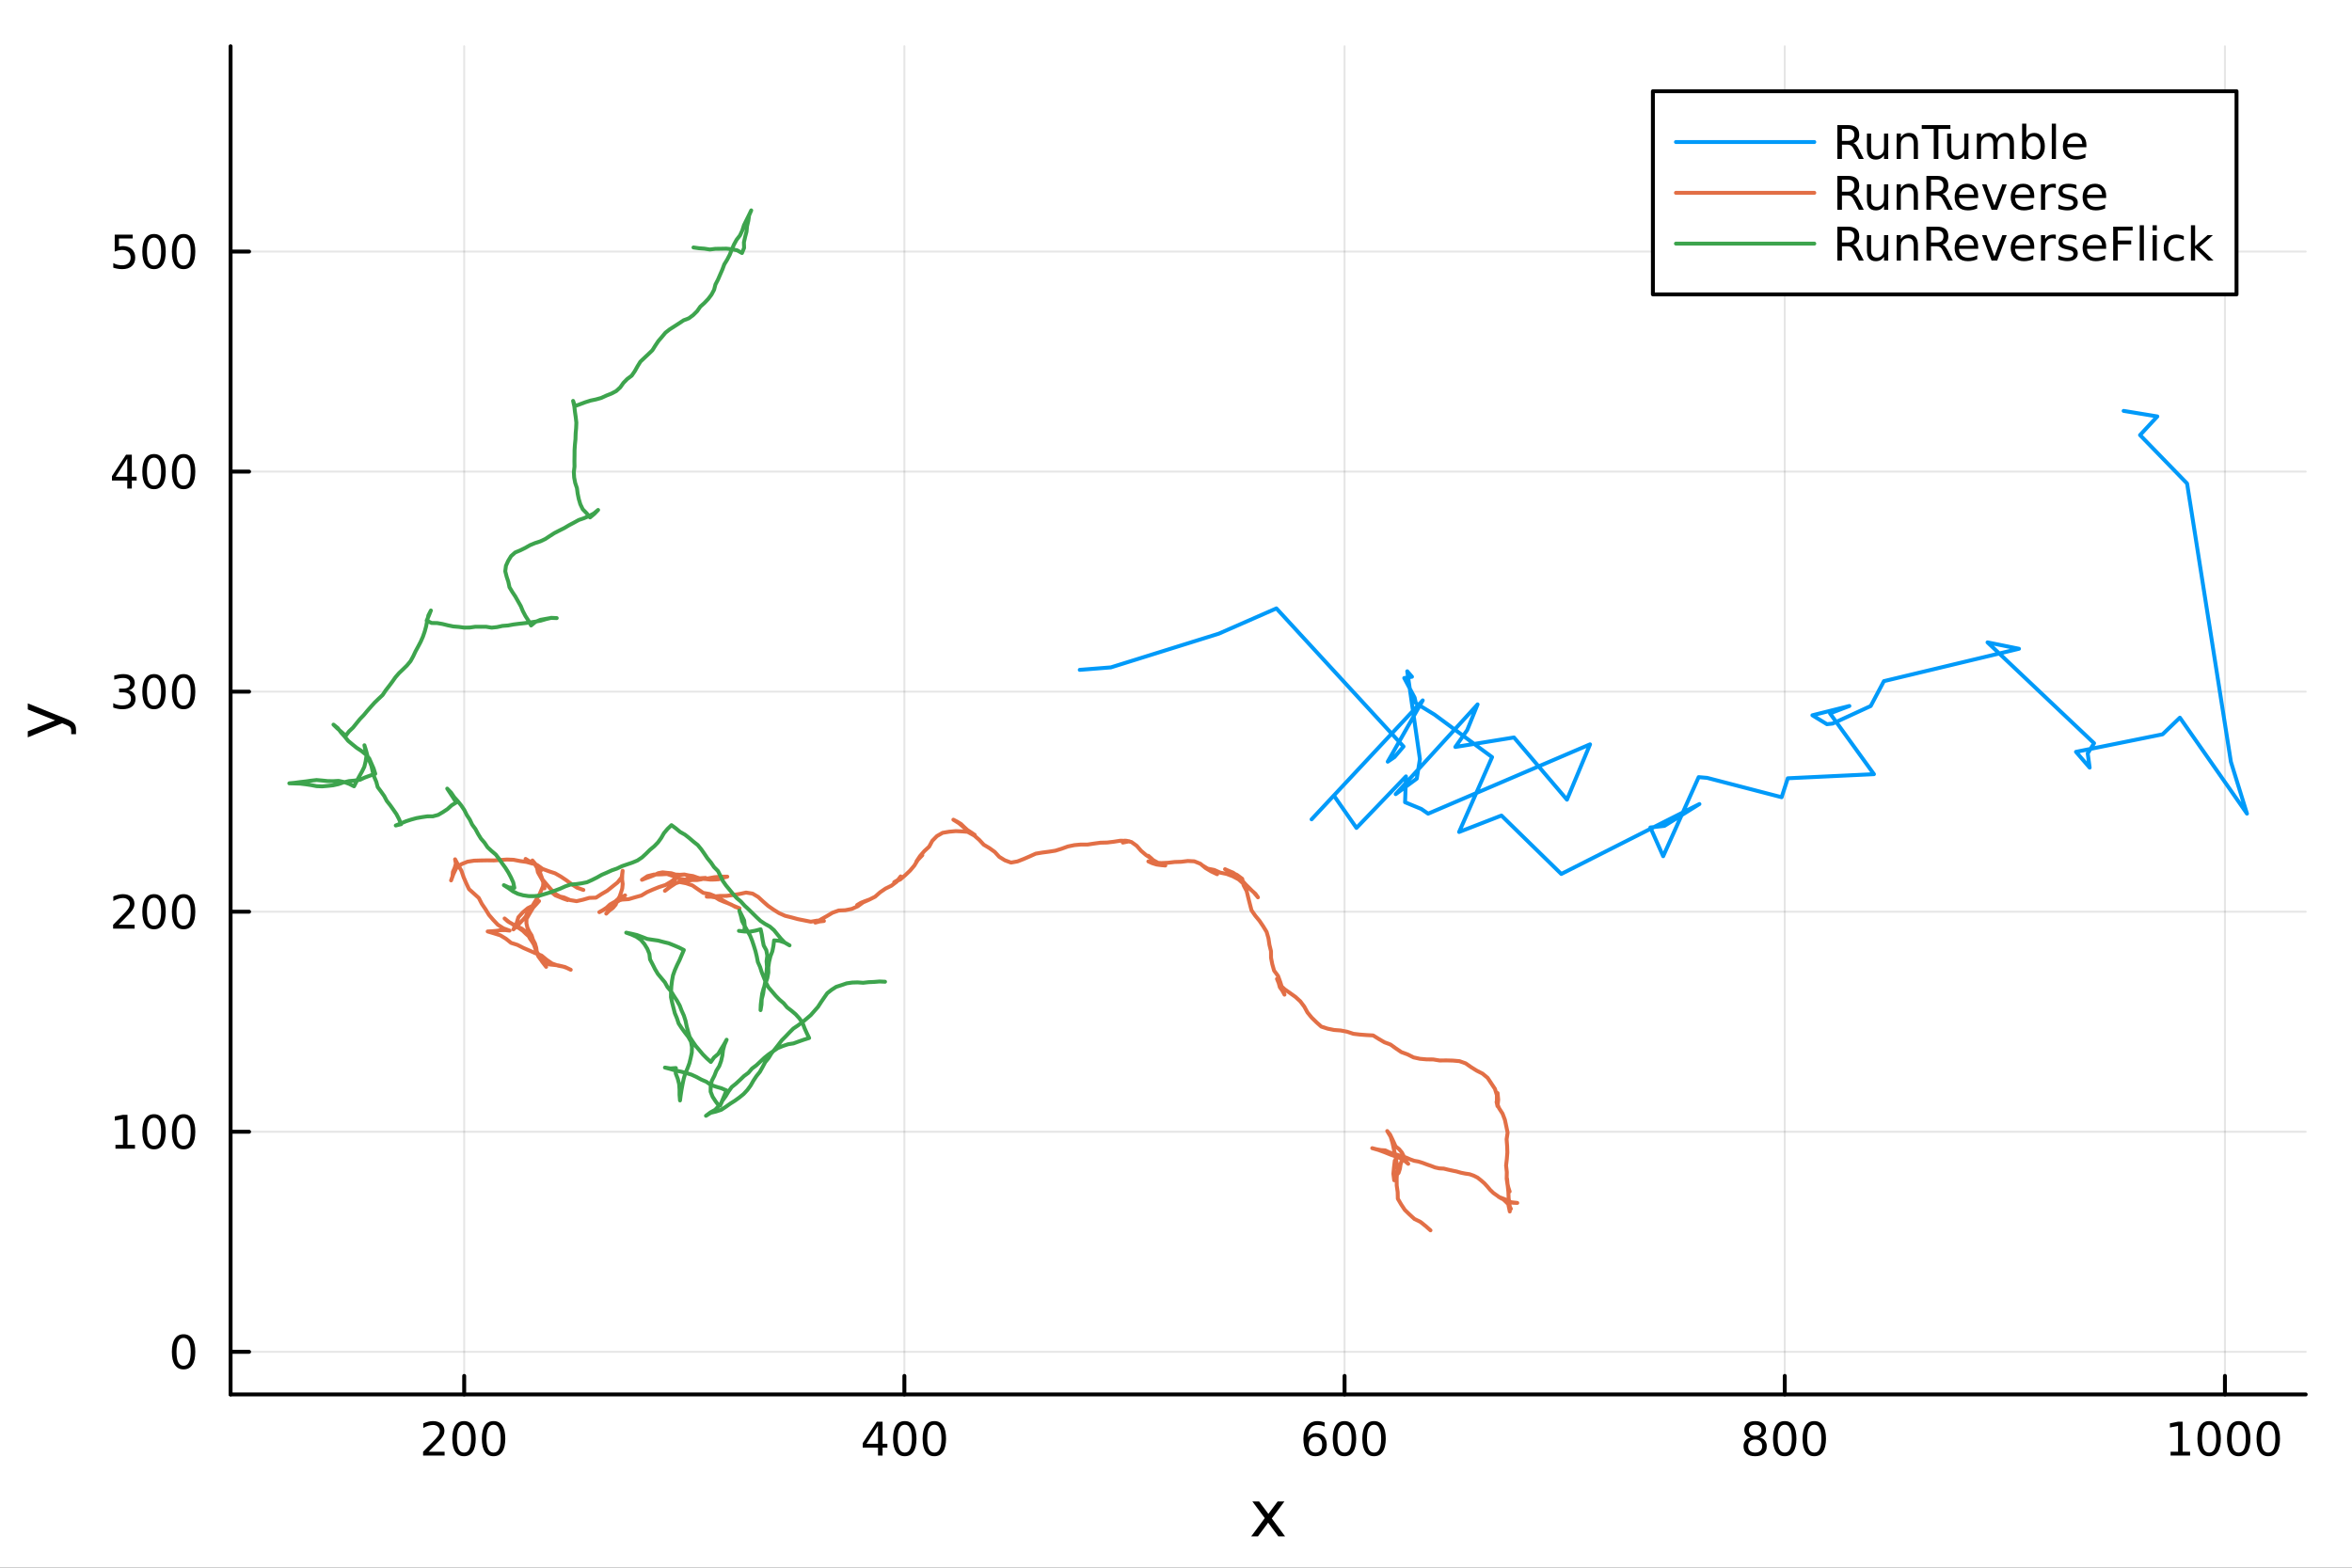 <?xml version="1.0" encoding="utf-8"?>
<svg xmlns="http://www.w3.org/2000/svg" xmlns:xlink="http://www.w3.org/1999/xlink" width="600" height="400" viewBox="0 0 2400 1600">
<rect x="0" y="0" width="2400" height="1600" fill="#333333" stroke="none"/>
<defs>
  <clipPath id="clip290">
    <rect x="0" y="0" width="2400" height="1600"/>
  </clipPath>
</defs>
<path clip-path="url(#clip290)" d="M0 1600 L2400 1600 L2400 0 L0 0  Z" fill="#ffffff" fill-rule="evenodd" fill-opacity="1"/>
<defs>
  <clipPath id="clip291">
    <rect x="480" y="0" width="1681" height="1600"/>
  </clipPath>
</defs>
<path clip-path="url(#clip290)" d="M235.283 1423.18 L2352.76 1423.18 L2352.76 47.244 L235.283 47.244  Z" fill="#ffffff" fill-rule="evenodd" fill-opacity="1"/>
<defs>
  <clipPath id="clip292">
    <rect x="235" y="47" width="2118" height="1377"/>
  </clipPath>
</defs>
<polyline clip-path="url(#clip292)" style="stroke:#000000; stroke-linecap:round; stroke-linejoin:round; stroke-width:2; stroke-opacity:0.1; fill:none" points="473.664,1423.18 473.664,47.244 "/>
<polyline clip-path="url(#clip292)" style="stroke:#000000; stroke-linecap:round; stroke-linejoin:round; stroke-width:2; stroke-opacity:0.1; fill:none" points="922.836,1423.18 922.836,47.244 "/>
<polyline clip-path="url(#clip292)" style="stroke:#000000; stroke-linecap:round; stroke-linejoin:round; stroke-width:2; stroke-opacity:0.1; fill:none" points="1372.01,1423.18 1372.01,47.244 "/>
<polyline clip-path="url(#clip292)" style="stroke:#000000; stroke-linecap:round; stroke-linejoin:round; stroke-width:2; stroke-opacity:0.1; fill:none" points="1821.18,1423.18 1821.18,47.244 "/>
<polyline clip-path="url(#clip292)" style="stroke:#000000; stroke-linecap:round; stroke-linejoin:round; stroke-width:2; stroke-opacity:0.1; fill:none" points="2270.35,1423.18 2270.35,47.244 "/>
<polyline clip-path="url(#clip292)" style="stroke:#000000; stroke-linecap:round; stroke-linejoin:round; stroke-width:2; stroke-opacity:0.1; fill:none" points="235.283,1379.67 2352.76,1379.67 "/>
<polyline clip-path="url(#clip292)" style="stroke:#000000; stroke-linecap:round; stroke-linejoin:round; stroke-width:2; stroke-opacity:0.1; fill:none" points="235.283,1155.08 2352.76,1155.08 "/>
<polyline clip-path="url(#clip292)" style="stroke:#000000; stroke-linecap:round; stroke-linejoin:round; stroke-width:2; stroke-opacity:0.1; fill:none" points="235.283,930.494 2352.76,930.494 "/>
<polyline clip-path="url(#clip292)" style="stroke:#000000; stroke-linecap:round; stroke-linejoin:round; stroke-width:2; stroke-opacity:0.1; fill:none" points="235.283,705.908 2352.76,705.908 "/>
<polyline clip-path="url(#clip292)" style="stroke:#000000; stroke-linecap:round; stroke-linejoin:round; stroke-width:2; stroke-opacity:0.1; fill:none" points="235.283,481.321 2352.76,481.321 "/>
<polyline clip-path="url(#clip292)" style="stroke:#000000; stroke-linecap:round; stroke-linejoin:round; stroke-width:2; stroke-opacity:0.1; fill:none" points="235.283,256.735 2352.76,256.735 "/>
<polyline clip-path="url(#clip290)" style="stroke:#000000; stroke-linecap:round; stroke-linejoin:round; stroke-width:4; stroke-opacity:1; fill:none" points="235.283,1423.18 2352.76,1423.18 "/>
<polyline clip-path="url(#clip290)" style="stroke:#000000; stroke-linecap:round; stroke-linejoin:round; stroke-width:4; stroke-opacity:1; fill:none" points="473.664,1423.18 473.664,1404.28 "/>
<polyline clip-path="url(#clip290)" style="stroke:#000000; stroke-linecap:round; stroke-linejoin:round; stroke-width:4; stroke-opacity:1; fill:none" points="922.836,1423.18 922.836,1404.28 "/>
<polyline clip-path="url(#clip290)" style="stroke:#000000; stroke-linecap:round; stroke-linejoin:round; stroke-width:4; stroke-opacity:1; fill:none" points="1372.01,1423.18 1372.01,1404.28 "/>
<polyline clip-path="url(#clip290)" style="stroke:#000000; stroke-linecap:round; stroke-linejoin:round; stroke-width:4; stroke-opacity:1; fill:none" points="1821.18,1423.18 1821.18,1404.28 "/>
<polyline clip-path="url(#clip290)" style="stroke:#000000; stroke-linecap:round; stroke-linejoin:round; stroke-width:4; stroke-opacity:1; fill:none" points="2270.35,1423.18 2270.35,1404.28 "/>
<path clip-path="url(#clip290)" d="M437.356 1481.64 L453.675 1481.64 L453.675 1485.58 L431.731 1485.58 L431.731 1481.64 Q434.393 1478.89 438.976 1474.26 Q443.583 1469.61 444.763 1468.27 Q447.009 1465.74 447.888 1464.01 Q448.791 1462.25 448.791 1460.56 Q448.791 1457.8 446.847 1456.07 Q444.926 1454.33 441.824 1454.33 Q439.625 1454.33 437.171 1455.09 Q434.74 1455.86 431.963 1457.41 L431.963 1452.69 Q434.787 1451.55 437.24 1450.97 Q439.694 1450.39 441.731 1450.39 Q447.101 1450.39 450.296 1453.08 Q453.49 1455.77 453.49 1460.26 Q453.49 1462.39 452.68 1464.31 Q451.893 1466.2 449.787 1468.8 Q449.208 1469.47 446.106 1472.69 Q443.004 1475.88 437.356 1481.64 Z" fill="#000000" fill-rule="nonzero" fill-opacity="1" /><path clip-path="url(#clip290)" d="M473.49 1454.1 Q469.879 1454.1 468.05 1457.66 Q466.245 1461.2 466.245 1468.33 Q466.245 1475.44 468.05 1479.01 Q469.879 1482.55 473.49 1482.55 Q477.124 1482.55 478.93 1479.01 Q480.759 1475.44 480.759 1468.33 Q480.759 1461.2 478.93 1457.66 Q477.124 1454.1 473.49 1454.1 M473.49 1450.39 Q479.3 1450.39 482.356 1455 Q485.435 1459.58 485.435 1468.33 Q485.435 1477.06 482.356 1481.67 Q479.3 1486.25 473.49 1486.25 Q467.68 1486.25 464.601 1481.67 Q461.546 1477.06 461.546 1468.33 Q461.546 1459.58 464.601 1455 Q467.68 1450.39 473.49 1450.39 Z" fill="#000000" fill-rule="nonzero" fill-opacity="1" /><path clip-path="url(#clip290)" d="M503.652 1454.1 Q500.041 1454.1 498.212 1457.66 Q496.407 1461.2 496.407 1468.33 Q496.407 1475.44 498.212 1479.01 Q500.041 1482.55 503.652 1482.55 Q507.286 1482.55 509.092 1479.01 Q510.921 1475.44 510.921 1468.33 Q510.921 1461.2 509.092 1457.66 Q507.286 1454.1 503.652 1454.1 M503.652 1450.39 Q509.462 1450.39 512.518 1455 Q515.596 1459.58 515.596 1468.33 Q515.596 1477.06 512.518 1481.67 Q509.462 1486.25 503.652 1486.25 Q497.842 1486.25 494.763 1481.67 Q491.708 1477.06 491.708 1468.33 Q491.708 1459.58 494.763 1455 Q497.842 1450.39 503.652 1450.39 Z" fill="#000000" fill-rule="nonzero" fill-opacity="1" /><path clip-path="url(#clip290)" d="M895.927 1455.09 L884.121 1473.54 L895.927 1473.54 L895.927 1455.09 M894.7 1451.02 L900.58 1451.02 L900.58 1473.54 L905.51 1473.54 L905.51 1477.43 L900.58 1477.43 L900.58 1485.58 L895.927 1485.58 L895.927 1477.43 L880.325 1477.43 L880.325 1472.92 L894.7 1451.02 Z" fill="#000000" fill-rule="nonzero" fill-opacity="1" /><path clip-path="url(#clip290)" d="M923.242 1454.1 Q919.63 1454.1 917.802 1457.66 Q915.996 1461.2 915.996 1468.33 Q915.996 1475.44 917.802 1479.01 Q919.63 1482.55 923.242 1482.55 Q926.876 1482.55 928.681 1479.01 Q930.51 1475.44 930.51 1468.33 Q930.51 1461.2 928.681 1457.66 Q926.876 1454.1 923.242 1454.1 M923.242 1450.39 Q929.052 1450.39 932.107 1455 Q935.186 1459.58 935.186 1468.33 Q935.186 1477.06 932.107 1481.67 Q929.052 1486.25 923.242 1486.25 Q917.431 1486.25 914.353 1481.67 Q911.297 1477.06 911.297 1468.33 Q911.297 1459.58 914.353 1455 Q917.431 1450.39 923.242 1450.39 Z" fill="#000000" fill-rule="nonzero" fill-opacity="1" /><path clip-path="url(#clip290)" d="M953.403 1454.1 Q949.792 1454.1 947.964 1457.66 Q946.158 1461.2 946.158 1468.33 Q946.158 1475.44 947.964 1479.01 Q949.792 1482.55 953.403 1482.55 Q957.038 1482.55 958.843 1479.01 Q960.672 1475.44 960.672 1468.33 Q960.672 1461.2 958.843 1457.66 Q957.038 1454.1 953.403 1454.1 M953.403 1450.39 Q959.214 1450.39 962.269 1455 Q965.348 1459.58 965.348 1468.33 Q965.348 1477.06 962.269 1481.67 Q959.214 1486.25 953.403 1486.25 Q947.593 1486.25 944.515 1481.67 Q941.459 1477.06 941.459 1468.33 Q941.459 1459.58 944.515 1455 Q947.593 1450.39 953.403 1450.39 Z" fill="#000000" fill-rule="nonzero" fill-opacity="1" /><path clip-path="url(#clip290)" d="M1342.33 1466.44 Q1339.19 1466.44 1337.33 1468.59 Q1335.5 1470.74 1335.5 1474.49 Q1335.5 1478.22 1337.33 1480.39 Q1339.19 1482.55 1342.33 1482.55 Q1345.48 1482.55 1347.31 1480.39 Q1349.16 1478.22 1349.16 1474.49 Q1349.16 1470.74 1347.31 1468.59 Q1345.48 1466.44 1342.33 1466.44 M1351.62 1451.78 L1351.62 1456.04 Q1349.86 1455.21 1348.05 1454.77 Q1346.27 1454.33 1344.51 1454.33 Q1339.88 1454.33 1337.43 1457.45 Q1335 1460.58 1334.65 1466.9 Q1336.01 1464.89 1338.07 1463.82 Q1340.13 1462.73 1342.61 1462.73 Q1347.82 1462.73 1350.83 1465.9 Q1353.86 1469.05 1353.86 1474.49 Q1353.86 1479.82 1350.71 1483.03 Q1347.56 1486.25 1342.33 1486.25 Q1336.34 1486.25 1333.17 1481.67 Q1330 1477.06 1330 1468.33 Q1330 1460.14 1333.88 1455.28 Q1337.77 1450.39 1344.32 1450.39 Q1346.08 1450.39 1347.87 1450.74 Q1349.67 1451.09 1351.62 1451.78 Z" fill="#000000" fill-rule="nonzero" fill-opacity="1" /><path clip-path="url(#clip290)" d="M1371.92 1454.1 Q1368.31 1454.1 1366.48 1457.66 Q1364.67 1461.2 1364.67 1468.33 Q1364.67 1475.44 1366.48 1479.01 Q1368.31 1482.55 1371.92 1482.55 Q1375.55 1482.55 1377.36 1479.01 Q1379.19 1475.44 1379.19 1468.33 Q1379.19 1461.2 1377.36 1457.66 Q1375.55 1454.1 1371.92 1454.1 M1371.92 1450.39 Q1377.73 1450.39 1380.78 1455 Q1383.86 1459.58 1383.86 1468.33 Q1383.86 1477.06 1380.78 1481.67 Q1377.73 1486.25 1371.92 1486.25 Q1366.11 1486.25 1363.03 1481.67 Q1359.97 1477.06 1359.97 1468.33 Q1359.97 1459.58 1363.03 1455 Q1366.11 1450.39 1371.92 1450.39 Z" fill="#000000" fill-rule="nonzero" fill-opacity="1" /><path clip-path="url(#clip290)" d="M1402.08 1454.1 Q1398.47 1454.1 1396.64 1457.66 Q1394.83 1461.2 1394.83 1468.33 Q1394.83 1475.44 1396.64 1479.01 Q1398.47 1482.55 1402.08 1482.55 Q1405.71 1482.55 1407.52 1479.01 Q1409.35 1475.44 1409.35 1468.33 Q1409.35 1461.2 1407.52 1457.66 Q1405.71 1454.1 1402.08 1454.1 M1402.08 1450.39 Q1407.89 1450.39 1410.94 1455 Q1414.02 1459.58 1414.02 1468.33 Q1414.02 1477.06 1410.94 1481.67 Q1407.89 1486.25 1402.08 1486.25 Q1396.27 1486.25 1393.19 1481.67 Q1390.13 1477.06 1390.13 1468.33 Q1390.13 1459.58 1393.19 1455 Q1396.27 1450.39 1402.08 1450.39 Z" fill="#000000" fill-rule="nonzero" fill-opacity="1" /><path clip-path="url(#clip290)" d="M1790.97 1469.17 Q1787.64 1469.17 1785.72 1470.95 Q1783.82 1472.73 1783.82 1475.86 Q1783.82 1478.98 1785.72 1480.77 Q1787.64 1482.55 1790.97 1482.55 Q1794.31 1482.55 1796.23 1480.77 Q1798.15 1478.96 1798.15 1475.86 Q1798.15 1472.73 1796.23 1470.95 Q1794.33 1469.17 1790.97 1469.17 M1786.3 1467.18 Q1783.29 1466.44 1781.6 1464.38 Q1779.93 1462.32 1779.93 1459.35 Q1779.93 1455.21 1782.87 1452.8 Q1785.83 1450.39 1790.97 1450.39 Q1796.14 1450.39 1799.08 1452.8 Q1802.02 1455.21 1802.02 1459.35 Q1802.02 1462.32 1800.33 1464.38 Q1798.66 1466.44 1795.67 1467.18 Q1799.05 1467.96 1800.93 1470.26 Q1802.83 1472.55 1802.83 1475.86 Q1802.83 1480.88 1799.75 1483.57 Q1796.69 1486.25 1790.97 1486.25 Q1785.26 1486.25 1782.18 1483.57 Q1779.12 1480.88 1779.12 1475.86 Q1779.12 1472.55 1781.02 1470.26 Q1782.92 1467.96 1786.3 1467.18 M1784.58 1459.79 Q1784.58 1462.48 1786.25 1463.98 Q1787.94 1465.49 1790.97 1465.49 Q1793.98 1465.49 1795.67 1463.98 Q1797.39 1462.48 1797.39 1459.79 Q1797.39 1457.11 1795.67 1455.6 Q1793.98 1454.1 1790.97 1454.1 Q1787.94 1454.1 1786.25 1455.6 Q1784.58 1457.11 1784.58 1459.79 Z" fill="#000000" fill-rule="nonzero" fill-opacity="1" /><path clip-path="url(#clip290)" d="M1821.14 1454.1 Q1817.52 1454.1 1815.7 1457.66 Q1813.89 1461.2 1813.89 1468.33 Q1813.89 1475.44 1815.7 1479.01 Q1817.52 1482.55 1821.14 1482.55 Q1824.77 1482.55 1826.58 1479.01 Q1828.4 1475.44 1828.4 1468.33 Q1828.4 1461.2 1826.58 1457.66 Q1824.77 1454.1 1821.14 1454.1 M1821.14 1450.39 Q1826.95 1450.39 1830 1455 Q1833.08 1459.58 1833.08 1468.33 Q1833.08 1477.06 1830 1481.67 Q1826.95 1486.25 1821.14 1486.25 Q1815.33 1486.25 1812.25 1481.67 Q1809.19 1477.06 1809.19 1468.33 Q1809.19 1459.58 1812.25 1455 Q1815.33 1450.39 1821.14 1450.39 Z" fill="#000000" fill-rule="nonzero" fill-opacity="1" /><path clip-path="url(#clip290)" d="M1851.3 1454.1 Q1847.69 1454.1 1845.86 1457.66 Q1844.05 1461.2 1844.05 1468.33 Q1844.05 1475.44 1845.86 1479.01 Q1847.69 1482.55 1851.3 1482.55 Q1854.93 1482.55 1856.74 1479.01 Q1858.57 1475.44 1858.57 1468.33 Q1858.57 1461.2 1856.74 1457.66 Q1854.93 1454.1 1851.3 1454.1 M1851.3 1450.39 Q1857.11 1450.39 1860.16 1455 Q1863.24 1459.58 1863.24 1468.33 Q1863.24 1477.06 1860.16 1481.67 Q1857.11 1486.25 1851.3 1486.25 Q1845.49 1486.25 1842.41 1481.67 Q1839.35 1477.06 1839.35 1468.33 Q1839.35 1459.58 1842.41 1455 Q1845.49 1450.39 1851.3 1450.39 Z" fill="#000000" fill-rule="nonzero" fill-opacity="1" /><path clip-path="url(#clip290)" d="M2214.88 1481.64 L2222.52 1481.64 L2222.52 1455.28 L2214.21 1456.95 L2214.21 1452.69 L2222.47 1451.02 L2227.15 1451.02 L2227.15 1481.64 L2234.79 1481.64 L2234.79 1485.58 L2214.88 1485.58 L2214.88 1481.64 Z" fill="#000000" fill-rule="nonzero" fill-opacity="1" /><path clip-path="url(#clip290)" d="M2254.23 1454.1 Q2250.62 1454.1 2248.79 1457.66 Q2246.99 1461.2 2246.99 1468.33 Q2246.99 1475.44 2248.79 1479.01 Q2250.62 1482.55 2254.23 1482.55 Q2257.87 1482.55 2259.67 1479.01 Q2261.5 1475.44 2261.5 1468.33 Q2261.5 1461.2 2259.67 1457.66 Q2257.87 1454.1 2254.23 1454.1 M2254.23 1450.39 Q2260.04 1450.39 2263.1 1455 Q2266.18 1459.58 2266.18 1468.33 Q2266.18 1477.06 2263.1 1481.67 Q2260.04 1486.25 2254.23 1486.25 Q2248.42 1486.25 2245.34 1481.67 Q2242.29 1477.06 2242.29 1468.33 Q2242.29 1459.58 2245.34 1455 Q2248.42 1450.39 2254.23 1450.39 Z" fill="#000000" fill-rule="nonzero" fill-opacity="1" /><path clip-path="url(#clip290)" d="M2284.39 1454.1 Q2280.78 1454.1 2278.95 1457.66 Q2277.15 1461.2 2277.15 1468.33 Q2277.15 1475.44 2278.95 1479.01 Q2280.78 1482.55 2284.39 1482.55 Q2288.03 1482.55 2289.83 1479.01 Q2291.66 1475.44 2291.66 1468.33 Q2291.66 1461.2 2289.83 1457.66 Q2288.03 1454.1 2284.39 1454.1 M2284.39 1450.39 Q2290.2 1450.39 2293.26 1455 Q2296.34 1459.58 2296.34 1468.33 Q2296.34 1477.06 2293.26 1481.67 Q2290.2 1486.25 2284.39 1486.25 Q2278.58 1486.25 2275.51 1481.67 Q2272.45 1477.06 2272.45 1468.33 Q2272.45 1459.58 2275.51 1455 Q2278.58 1450.39 2284.39 1450.39 Z" fill="#000000" fill-rule="nonzero" fill-opacity="1" /><path clip-path="url(#clip290)" d="M2314.56 1454.1 Q2310.94 1454.1 2309.12 1457.66 Q2307.31 1461.2 2307.31 1468.33 Q2307.31 1475.44 2309.12 1479.01 Q2310.94 1482.55 2314.56 1482.55 Q2318.19 1482.55 2320 1479.01 Q2321.82 1475.44 2321.82 1468.33 Q2321.82 1461.2 2320 1457.66 Q2318.19 1454.1 2314.56 1454.1 M2314.56 1450.39 Q2320.37 1450.39 2323.42 1455 Q2326.5 1459.58 2326.5 1468.33 Q2326.5 1477.06 2323.42 1481.67 Q2320.37 1486.25 2314.56 1486.25 Q2308.75 1486.25 2305.67 1481.67 Q2302.61 1477.06 2302.61 1468.33 Q2302.61 1459.58 2305.67 1455 Q2308.75 1450.39 2314.56 1450.39 Z" fill="#000000" fill-rule="nonzero" fill-opacity="1" /><path clip-path="url(#clip290)" d="M1310.63 1532.4 L1297.74 1549.74 L1311.3 1568.04 L1304.4 1568.04 L1294.02 1554.04 L1283.64 1568.04 L1276.74 1568.04 L1290.58 1549.39 L1277.91 1532.4 L1284.82 1532.4 L1294.27 1545.1 L1303.73 1532.4 L1310.63 1532.4 Z" fill="#000000" fill-rule="nonzero" fill-opacity="1" /><polyline clip-path="url(#clip290)" style="stroke:#000000; stroke-linecap:round; stroke-linejoin:round; stroke-width:4; stroke-opacity:1; fill:none" points="235.283,1423.18 235.283,47.244 "/>
<polyline clip-path="url(#clip290)" style="stroke:#000000; stroke-linecap:round; stroke-linejoin:round; stroke-width:4; stroke-opacity:1; fill:none" points="235.283,1379.67 254.18,1379.67 "/>
<polyline clip-path="url(#clip290)" style="stroke:#000000; stroke-linecap:round; stroke-linejoin:round; stroke-width:4; stroke-opacity:1; fill:none" points="235.283,1155.08 254.18,1155.08 "/>
<polyline clip-path="url(#clip290)" style="stroke:#000000; stroke-linecap:round; stroke-linejoin:round; stroke-width:4; stroke-opacity:1; fill:none" points="235.283,930.494 254.18,930.494 "/>
<polyline clip-path="url(#clip290)" style="stroke:#000000; stroke-linecap:round; stroke-linejoin:round; stroke-width:4; stroke-opacity:1; fill:none" points="235.283,705.908 254.18,705.908 "/>
<polyline clip-path="url(#clip290)" style="stroke:#000000; stroke-linecap:round; stroke-linejoin:round; stroke-width:4; stroke-opacity:1; fill:none" points="235.283,481.321 254.18,481.321 "/>
<polyline clip-path="url(#clip290)" style="stroke:#000000; stroke-linecap:round; stroke-linejoin:round; stroke-width:4; stroke-opacity:1; fill:none" points="235.283,256.735 254.18,256.735 "/>
<path clip-path="url(#clip290)" d="M187.338 1365.47 Q183.727 1365.47 181.899 1369.03 Q180.093 1372.57 180.093 1379.7 Q180.093 1386.81 181.899 1390.37 Q183.727 1393.91 187.338 1393.91 Q190.973 1393.91 192.778 1390.37 Q194.607 1386.81 194.607 1379.7 Q194.607 1372.57 192.778 1369.03 Q190.973 1365.47 187.338 1365.47 M187.338 1361.76 Q193.149 1361.76 196.204 1366.37 Q199.283 1370.95 199.283 1379.7 Q199.283 1388.43 196.204 1393.03 Q193.149 1397.62 187.338 1397.62 Q181.528 1397.62 178.45 1393.03 Q175.394 1388.43 175.394 1379.7 Q175.394 1370.95 178.45 1366.37 Q181.528 1361.76 187.338 1361.76 Z" fill="#000000" fill-rule="nonzero" fill-opacity="1" /><path clip-path="url(#clip290)" d="M117.825 1168.43 L125.464 1168.43 L125.464 1142.06 L117.154 1143.73 L117.154 1139.47 L125.418 1137.8 L130.093 1137.8 L130.093 1168.43 L137.732 1168.43 L137.732 1172.36 L117.825 1172.36 L117.825 1168.43 Z" fill="#000000" fill-rule="nonzero" fill-opacity="1" /><path clip-path="url(#clip290)" d="M157.177 1140.88 Q153.566 1140.88 151.737 1144.44 Q149.931 1147.99 149.931 1155.12 Q149.931 1162.22 151.737 1165.79 Q153.566 1169.33 157.177 1169.33 Q160.811 1169.33 162.616 1165.79 Q164.445 1162.22 164.445 1155.12 Q164.445 1147.99 162.616 1144.44 Q160.811 1140.88 157.177 1140.88 M157.177 1137.18 Q162.987 1137.18 166.042 1141.78 Q169.121 1146.37 169.121 1155.12 Q169.121 1163.84 166.042 1168.45 Q162.987 1173.03 157.177 1173.03 Q151.366 1173.03 148.288 1168.45 Q145.232 1163.84 145.232 1155.12 Q145.232 1146.37 148.288 1141.78 Q151.366 1137.18 157.177 1137.18 Z" fill="#000000" fill-rule="nonzero" fill-opacity="1" /><path clip-path="url(#clip290)" d="M187.338 1140.88 Q183.727 1140.88 181.899 1144.44 Q180.093 1147.99 180.093 1155.12 Q180.093 1162.22 181.899 1165.79 Q183.727 1169.33 187.338 1169.33 Q190.973 1169.33 192.778 1165.79 Q194.607 1162.22 194.607 1155.12 Q194.607 1147.99 192.778 1144.44 Q190.973 1140.88 187.338 1140.88 M187.338 1137.18 Q193.149 1137.18 196.204 1141.78 Q199.283 1146.37 199.283 1155.12 Q199.283 1163.84 196.204 1168.45 Q193.149 1173.03 187.338 1173.03 Q181.528 1173.03 178.45 1168.45 Q175.394 1163.84 175.394 1155.12 Q175.394 1146.37 178.45 1141.78 Q181.528 1137.18 187.338 1137.18 Z" fill="#000000" fill-rule="nonzero" fill-opacity="1" /><path clip-path="url(#clip290)" d="M121.043 943.839 L137.362 943.839 L137.362 947.774 L115.418 947.774 L115.418 943.839 Q118.08 941.084 122.663 936.455 Q127.269 931.802 128.45 930.459 Q130.695 927.936 131.575 926.2 Q132.478 924.441 132.478 922.751 Q132.478 919.997 130.533 918.26 Q128.612 916.524 125.51 916.524 Q123.311 916.524 120.857 917.288 Q118.427 918.052 115.649 919.603 L115.649 914.881 Q118.473 913.747 120.927 913.168 Q123.38 912.589 125.418 912.589 Q130.788 912.589 133.982 915.274 Q137.177 917.96 137.177 922.45 Q137.177 924.58 136.367 926.501 Q135.579 928.399 133.473 930.992 Q132.894 931.663 129.792 934.881 Q126.691 938.075 121.043 943.839 Z" fill="#000000" fill-rule="nonzero" fill-opacity="1" /><path clip-path="url(#clip290)" d="M157.177 916.293 Q153.566 916.293 151.737 919.858 Q149.931 923.399 149.931 930.529 Q149.931 937.635 151.737 941.2 Q153.566 944.742 157.177 944.742 Q160.811 944.742 162.616 941.2 Q164.445 937.635 164.445 930.529 Q164.445 923.399 162.616 919.858 Q160.811 916.293 157.177 916.293 M157.177 912.589 Q162.987 912.589 166.042 917.196 Q169.121 921.779 169.121 930.529 Q169.121 939.256 166.042 943.862 Q162.987 948.445 157.177 948.445 Q151.366 948.445 148.288 943.862 Q145.232 939.256 145.232 930.529 Q145.232 921.779 148.288 917.196 Q151.366 912.589 157.177 912.589 Z" fill="#000000" fill-rule="nonzero" fill-opacity="1" /><path clip-path="url(#clip290)" d="M187.338 916.293 Q183.727 916.293 181.899 919.858 Q180.093 923.399 180.093 930.529 Q180.093 937.635 181.899 941.2 Q183.727 944.742 187.338 944.742 Q190.973 944.742 192.778 941.2 Q194.607 937.635 194.607 930.529 Q194.607 923.399 192.778 919.858 Q190.973 916.293 187.338 916.293 M187.338 912.589 Q193.149 912.589 196.204 917.196 Q199.283 921.779 199.283 930.529 Q199.283 939.256 196.204 943.862 Q193.149 948.445 187.338 948.445 Q181.528 948.445 178.45 943.862 Q175.394 939.256 175.394 930.529 Q175.394 921.779 178.45 917.196 Q181.528 912.589 187.338 912.589 Z" fill="#000000" fill-rule="nonzero" fill-opacity="1" /><path clip-path="url(#clip290)" d="M131.181 704.554 Q134.538 705.271 136.413 707.54 Q138.311 709.808 138.311 713.142 Q138.311 718.257 134.792 721.058 Q131.274 723.859 124.793 723.859 Q122.617 723.859 120.302 723.419 Q118.01 723.003 115.556 722.146 L115.556 717.632 Q117.501 718.767 119.816 719.345 Q122.13 719.924 124.654 719.924 Q129.052 719.924 131.343 718.188 Q133.658 716.452 133.658 713.142 Q133.658 710.086 131.505 708.373 Q129.376 706.637 125.556 706.637 L121.529 706.637 L121.529 702.794 L125.742 702.794 Q129.191 702.794 131.019 701.429 Q132.848 700.04 132.848 697.447 Q132.848 694.785 130.95 693.373 Q129.075 691.938 125.556 691.938 Q123.635 691.938 121.436 692.355 Q119.237 692.771 116.598 693.651 L116.598 689.484 Q119.26 688.744 121.575 688.373 Q123.913 688.003 125.973 688.003 Q131.297 688.003 134.399 690.433 Q137.501 692.841 137.501 696.961 Q137.501 699.831 135.857 701.822 Q134.214 703.79 131.181 704.554 Z" fill="#000000" fill-rule="nonzero" fill-opacity="1" /><path clip-path="url(#clip290)" d="M157.177 691.707 Q153.566 691.707 151.737 695.271 Q149.931 698.813 149.931 705.943 Q149.931 713.049 151.737 716.614 Q153.566 720.155 157.177 720.155 Q160.811 720.155 162.616 716.614 Q164.445 713.049 164.445 705.943 Q164.445 698.813 162.616 695.271 Q160.811 691.707 157.177 691.707 M157.177 688.003 Q162.987 688.003 166.042 692.609 Q169.121 697.193 169.121 705.943 Q169.121 714.669 166.042 719.276 Q162.987 723.859 157.177 723.859 Q151.366 723.859 148.288 719.276 Q145.232 714.669 145.232 705.943 Q145.232 697.193 148.288 692.609 Q151.366 688.003 157.177 688.003 Z" fill="#000000" fill-rule="nonzero" fill-opacity="1" /><path clip-path="url(#clip290)" d="M187.338 691.707 Q183.727 691.707 181.899 695.271 Q180.093 698.813 180.093 705.943 Q180.093 713.049 181.899 716.614 Q183.727 720.155 187.338 720.155 Q190.973 720.155 192.778 716.614 Q194.607 713.049 194.607 705.943 Q194.607 698.813 192.778 695.271 Q190.973 691.707 187.338 691.707 M187.338 688.003 Q193.149 688.003 196.204 692.609 Q199.283 697.193 199.283 705.943 Q199.283 714.669 196.204 719.276 Q193.149 723.859 187.338 723.859 Q181.528 723.859 178.45 719.276 Q175.394 714.669 175.394 705.943 Q175.394 697.193 178.45 692.609 Q181.528 688.003 187.338 688.003 Z" fill="#000000" fill-rule="nonzero" fill-opacity="1" /><path clip-path="url(#clip290)" d="M129.862 468.116 L118.056 486.565 L129.862 486.565 L129.862 468.116 M128.635 464.041 L134.515 464.041 L134.515 486.565 L139.445 486.565 L139.445 490.453 L134.515 490.453 L134.515 498.601 L129.862 498.601 L129.862 490.453 L114.26 490.453 L114.26 485.94 L128.635 464.041 Z" fill="#000000" fill-rule="nonzero" fill-opacity="1" /><path clip-path="url(#clip290)" d="M157.177 467.12 Q153.566 467.12 151.737 470.685 Q149.931 474.227 149.931 481.356 Q149.931 488.463 151.737 492.027 Q153.566 495.569 157.177 495.569 Q160.811 495.569 162.616 492.027 Q164.445 488.463 164.445 481.356 Q164.445 474.227 162.616 470.685 Q160.811 467.12 157.177 467.12 M157.177 463.416 Q162.987 463.416 166.042 468.023 Q169.121 472.606 169.121 481.356 Q169.121 490.083 166.042 494.689 Q162.987 499.273 157.177 499.273 Q151.366 499.273 148.288 494.689 Q145.232 490.083 145.232 481.356 Q145.232 472.606 148.288 468.023 Q151.366 463.416 157.177 463.416 Z" fill="#000000" fill-rule="nonzero" fill-opacity="1" /><path clip-path="url(#clip290)" d="M187.338 467.12 Q183.727 467.12 181.899 470.685 Q180.093 474.227 180.093 481.356 Q180.093 488.463 181.899 492.027 Q183.727 495.569 187.338 495.569 Q190.973 495.569 192.778 492.027 Q194.607 488.463 194.607 481.356 Q194.607 474.227 192.778 470.685 Q190.973 467.12 187.338 467.12 M187.338 463.416 Q193.149 463.416 196.204 468.023 Q199.283 472.606 199.283 481.356 Q199.283 490.083 196.204 494.689 Q193.149 499.273 187.338 499.273 Q181.528 499.273 178.45 494.689 Q175.394 490.083 175.394 481.356 Q175.394 472.606 178.45 468.023 Q181.528 463.416 187.338 463.416 Z" fill="#000000" fill-rule="nonzero" fill-opacity="1" /><path clip-path="url(#clip290)" d="M117.061 239.455 L135.417 239.455 L135.417 243.39 L121.343 243.39 L121.343 251.862 Q122.362 251.515 123.38 251.353 Q124.399 251.168 125.418 251.168 Q131.205 251.168 134.584 254.339 Q137.964 257.511 137.964 262.927 Q137.964 268.506 134.492 271.608 Q131.019 274.686 124.7 274.686 Q122.524 274.686 120.255 274.316 Q118.01 273.946 115.603 273.205 L115.603 268.506 Q117.686 269.64 119.908 270.196 Q122.13 270.751 124.607 270.751 Q128.612 270.751 130.95 268.645 Q133.288 266.538 133.288 262.927 Q133.288 259.316 130.95 257.21 Q128.612 255.103 124.607 255.103 Q122.732 255.103 120.857 255.52 Q119.006 255.937 117.061 256.816 L117.061 239.455 Z" fill="#000000" fill-rule="nonzero" fill-opacity="1" /><path clip-path="url(#clip290)" d="M157.177 242.534 Q153.566 242.534 151.737 246.099 Q149.931 249.64 149.931 256.77 Q149.931 263.876 151.737 267.441 Q153.566 270.983 157.177 270.983 Q160.811 270.983 162.616 267.441 Q164.445 263.876 164.445 256.77 Q164.445 249.64 162.616 246.099 Q160.811 242.534 157.177 242.534 M157.177 238.83 Q162.987 238.83 166.042 243.437 Q169.121 248.02 169.121 256.77 Q169.121 265.497 166.042 270.103 Q162.987 274.686 157.177 274.686 Q151.366 274.686 148.288 270.103 Q145.232 265.497 145.232 256.77 Q145.232 248.02 148.288 243.437 Q151.366 238.83 157.177 238.83 Z" fill="#000000" fill-rule="nonzero" fill-opacity="1" /><path clip-path="url(#clip290)" d="M187.338 242.534 Q183.727 242.534 181.899 246.099 Q180.093 249.64 180.093 256.77 Q180.093 263.876 181.899 267.441 Q183.727 270.983 187.338 270.983 Q190.973 270.983 192.778 267.441 Q194.607 263.876 194.607 256.77 Q194.607 249.64 192.778 246.099 Q190.973 242.534 187.338 242.534 M187.338 238.83 Q193.149 238.83 196.204 243.437 Q199.283 248.02 199.283 256.77 Q199.283 265.497 196.204 270.103 Q193.149 274.686 187.338 274.686 Q181.528 274.686 178.45 270.103 Q175.394 265.497 175.394 256.77 Q175.394 248.02 178.45 243.437 Q181.528 238.83 187.338 238.83 Z" fill="#000000" fill-rule="nonzero" fill-opacity="1" /><path clip-path="url(#clip290)" d="M67.314 733.525 Q73.68 736.008 75.622 738.363 Q77.563 740.718 77.563 744.665 L77.563 749.344 L72.662 749.344 L72.662 745.906 Q72.662 743.487 71.516 742.151 Q70.37 740.814 66.105 739.191 L63.431 738.14 L28.356 752.559 L28.356 746.352 L56.238 735.212 L28.356 724.072 L28.356 717.865 L67.314 733.525 Z" fill="#000000" fill-rule="nonzero" fill-opacity="1" /><polyline clip-path="url(#clip292)" style="stroke:#009af9; stroke-linecap:round; stroke-linejoin:round; stroke-width:4; stroke-opacity:1; fill:none" points="1101.79,683.656 1109.73,683.028 1117.66,682.401 1125.59,681.773 1133.53,681.145 1138.77,679.508 1144.01,677.871 1149.25,676.234 1154.49,674.596 1159.74,672.959 1164.98,671.322 1170.22,669.685 1175.46,668.048 1180.7,666.41 1185.94,664.773 1191.18,663.136 1196.43,661.499 1201.67,659.861 1206.91,658.224 1212.15,656.587 1217.39,654.95 1222.63,653.313 1227.87,651.675 1233.12,650.038 1238.36,648.401 1243.6,646.764 1250.14,643.895 1256.68,641.026 1263.22,638.157 1269.76,635.289 1276.3,632.42 1282.84,629.551 1289.38,626.682 1295.92,623.814 1302.46,620.945 1308.1,627.073 1313.74,633.202 1319.38,639.331 1325.02,645.46 1330.66,651.588 1336.3,657.717 1341.94,663.846 1347.58,669.975 1353.22,676.103 1358.86,682.232 1364.5,688.361 1370.14,694.49 1375.78,700.618 1381.42,706.747 1387.06,712.876 1392.7,719.005 1398.34,725.133 1403.98,731.262 1409.62,737.391 1415.26,743.52 1420.9,749.648 1426.54,755.777 1432.18,761.906 1427.58,767.278 1422.99,772.65 1416.05,777.381 1418.8,772.569 1421.55,767.757 1424.29,762.946 1427.04,758.134 1429.79,753.323 1432.54,748.511 1435.28,743.7 1438.03,738.888 1440.78,734.076 1443.52,729.265 1446.27,724.453 1449.02,719.642 1451.77,714.83 1446.37,720.611 1440.97,726.391 1435.57,732.172 1430.16,737.952 1424.76,743.733 1419.36,749.513 1413.96,755.294 1408.56,761.074 1403.16,766.855 1397.76,772.635 1392.36,778.416 1386.96,784.196 1381.56,789.977 1376.16,795.757 1370.76,801.538 1365.36,807.318 1359.96,813.099 1354.56,818.879 1349.16,824.66 1343.76,830.44 1338.36,836.221 1342.9,831.355 1347.43,826.49 1351.97,821.625 1356.51,816.759 1361.05,811.894 1365.67,818.514 1370.3,825.135 1374.92,831.756 1379.55,838.376 1384.17,844.997 1388.38,840.613 1392.59,836.229 1396.79,831.845 1401,827.461 1405.21,823.077 1409.42,818.693 1413.62,814.309 1417.83,809.925 1422.04,805.541 1426.25,801.157 1430.45,796.773 1434.66,792.389 1434.48,797.668 1434.29,802.947 1434.11,808.225 1433.93,813.504 1433.74,818.782 1439.27,821.074 1444.81,823.366 1450.34,825.658 1457.28,830.445 1464.79,827.229 1472.3,824.012 1479.81,820.796 1487.32,817.579 1494.83,814.363 1502.34,811.146 1509.85,807.93 1517.36,804.713 1524.87,801.497 1532.38,798.28 1539.89,795.064 1547.4,791.847 1554.91,788.63 1562.42,785.414 1569.93,782.197 1577.44,778.981 1584.95,775.764 1592.46,772.548 1599.97,769.331 1607.48,766.115 1615,762.898 1622.51,759.682 1620.15,765.329 1617.79,770.977 1615.44,776.625 1613.08,782.272 1610.73,787.92 1608.37,793.567 1606.01,799.215 1603.66,804.863 1601.3,810.51 1598.95,816.158 1593.54,809.81 1588.14,803.461 1582.73,797.113 1577.32,790.765 1571.92,784.417 1566.51,778.068 1561.11,771.72 1555.7,765.372 1550.3,759.024 1544.89,752.675 1538.24,753.752 1531.59,754.829 1524.94,755.906 1518.29,756.984 1511.64,758.061 1504.98,759.138 1498.33,760.215 1491.68,761.292 1485.03,762.369 1489.07,756.626 1493.1,750.884 1497.14,745.141 1499.26,739.896 1501.38,734.651 1503.5,729.406 1505.62,724.161 1507.74,718.916 1503.1,724.005 1498.46,729.094 1493.81,734.183 1489.17,739.272 1484.53,744.361 1479.89,749.45 1475.24,754.539 1470.6,759.627 1465.96,764.716 1461.32,769.805 1456.67,774.894 1452.03,779.983 1447.39,785.072 1442.75,790.161 1438.1,795.25 1433.46,800.339 1428.82,805.428 1424.18,810.517 1431.34,805.244 1438.51,799.97 1445.67,794.697 1446.75,788.049 1447.82,781.402 1448.9,774.754 1447.97,768.352 1447.05,761.95 1446.13,755.547 1445.21,749.145 1444.28,742.743 1443.36,736.341 1442.44,729.939 1441.52,723.537 1440.59,717.135 1439.67,710.732 1438.75,704.33 1437.83,697.928 1436.9,691.526 1435.98,685.124 1440.79,690.689 1432.91,692.022 1435.56,697.02 1438.21,702.017 1440.86,707.015 1443.51,712.012 1444.76,717.668 1451.08,721.54 1457.39,725.412 1463.71,729.285 1469.59,733.629 1475.48,737.973 1481.36,742.318 1487.24,746.662 1493.12,751.006 1499.01,755.351 1504.89,759.695 1510.77,764.04 1516.66,768.384 1522.54,772.728 1519.73,779.095 1516.93,785.462 1514.13,791.828 1511.32,798.195 1508.52,804.562 1505.71,810.928 1502.91,817.295 1500.11,823.662 1497.3,830.029 1494.5,836.395 1491.69,842.762 1488.89,849.129 1495.06,846.733 1501.24,844.337 1507.41,841.941 1513.58,839.545 1519.75,837.149 1525.92,834.754 1532.1,832.358 1536.17,836.333 1540.24,840.308 1544.31,844.283 1548.38,848.258 1552.45,852.233 1556.52,856.208 1560.59,860.183 1564.66,864.158 1568.73,868.133 1572.8,872.108 1576.87,876.083 1580.94,880.058 1585.01,884.033 1589.08,888.008 1593.15,891.983 1600.2,888.415 1607.25,884.846 1614.3,881.278 1621.34,877.71 1628.39,874.142 1635.44,870.574 1642.49,867.006 1649.54,863.438 1656.59,859.87 1663.63,856.302 1670.68,852.734 1677.73,849.166 1684.78,845.598 1691.83,842.03 1698.87,838.462 1705.92,834.894 1712.97,831.326 1720.02,827.758 1727.07,824.19 1734.12,820.622 1726.98,825.078 1719.84,829.534 1712.7,833.989 1705.56,838.445 1698.42,842.901 1691.23,843.717 1684.04,844.533 1687.31,851.872 1690.58,859.211 1693.85,866.55 1697.12,873.889 1699.91,867.678 1702.7,861.467 1705.48,855.256 1708.27,849.045 1711.06,842.834 1713.84,836.623 1716.63,830.412 1719.42,824.201 1722.2,817.99 1724.99,811.779 1727.78,805.568 1730.56,799.357 1733.35,793.146 1741.96,793.901 1747.81,795.42 1753.66,796.939 1759.5,798.458 1765.35,799.977 1771.2,801.496 1777.05,803.016 1782.89,804.535 1788.74,806.054 1794.59,807.573 1800.44,809.092 1806.28,810.611 1812.13,812.13 1817.98,813.649 1820.08,807.206 1822.19,800.763 1824.29,794.32 1832.28,793.939 1840.28,793.558 1848.27,793.177 1856.26,792.796 1864.25,792.415 1872.24,792.034 1880.24,791.653 1888.23,791.272 1896.22,790.891 1904.21,790.511 1912.2,790.13 1908.47,784.96 1904.73,779.79 1900.99,774.62 1897.25,769.45 1893.52,764.28 1889.78,759.11 1886.04,753.94 1882.3,748.771 1878.56,743.601 1874.83,738.431 1871.09,733.261 1867.35,728.091 1873.94,725.579 1880.53,723.067 1887.12,720.555 1880.83,722.13 1874.54,723.706 1868.25,725.281 1861.96,726.857 1855.67,728.432 1849.38,730.007 1856.8,734.565 1864.21,739.123 1870.04,738.481 1876.52,735.497 1882.99,732.513 1889.47,729.529 1895.94,726.545 1902.42,723.561 1908.89,720.576 1912.26,714.228 1915.62,707.88 1918.98,701.531 1922.34,695.183 1928.9,693.61 1935.47,692.036 1942.03,690.462 1948.6,688.889 1955.16,687.315 1961.73,685.742 1968.29,684.168 1974.86,682.595 1981.42,681.021 1987.99,679.448 1994.55,677.874 2001.12,676.301 2007.68,674.727 2014.25,673.153 2020.81,671.58 2027.38,670.006 2033.94,668.433 2040.51,666.859 2047.07,665.286 2053.64,663.712 2060.2,662.139 2053.78,660.833 2047.36,659.528 2040.94,658.223 2034.52,656.917 2028.1,655.612 2033.28,660.513 2038.46,665.414 2043.63,670.315 2048.81,675.216 2053.99,680.117 2059.16,685.018 2064.34,689.918 2069.52,694.819 2074.69,699.72 2079.87,704.621 2085.05,709.522 2090.22,714.423 2095.4,719.324 2100.57,724.225 2105.75,729.126 2110.93,734.027 2116.1,738.927 2121.28,743.828 2126.46,748.729 2131.63,753.63 2136.81,758.531 2133.57,763.73 2130.32,768.928 2131.31,776.19 2132.3,783.452 2127.65,778.081 2123.01,772.711 2118.36,767.341 2123.89,766.223 2129.41,765.104 2134.93,763.986 2140.45,762.868 2145.97,761.75 2151.5,760.632 2157.02,759.514 2162.54,758.396 2168.06,757.278 2173.58,756.159 2179.11,755.041 2184.63,753.923 2190.15,752.805 2195.67,751.687 2201.19,750.569 2206.71,749.451 2211.13,745.201 2215.55,740.951 2219.96,736.701 2224.38,732.451 2228.18,737.893 2231.99,743.334 2235.79,748.776 2239.59,754.217 2243.39,759.659 2247.2,765.101 2251,770.542 2254.8,775.984 2258.6,781.425 2262.41,786.867 2266.21,792.308 2270.01,797.75 2273.81,803.191 2277.62,808.633 2281.42,814.075 2285.22,819.516 2289.02,824.958 2292.83,830.399 2290.78,823.791 2288.73,817.183 2286.68,810.575 2284.63,803.967 2282.58,797.359 2280.53,790.751 2278.48,784.143 2276.44,777.535 2275.29,770.251 2274.14,762.967 2273,755.683 2271.85,748.398 2270.7,741.114 2269.55,733.83 2268.41,726.545 2267.26,719.261 2266.11,711.977 2264.97,704.692 2263.82,697.408 2262.67,690.124 2261.53,682.839 2260.38,675.555 2259.23,668.271 2258.09,660.987 2256.94,653.702 2255.79,646.418 2254.65,639.134 2253.5,631.849 2252.35,624.565 2251.2,617.281 2250.06,609.996 2248.91,602.712 2247.76,595.428 2246.62,588.143 2245.47,580.859 2244.32,573.575 2243.18,566.291 2242.03,559.006 2240.88,551.722 2239.74,544.438 2238.59,537.153 2237.44,529.869 2236.3,522.585 2235.15,515.3 2234,508.016 2232.85,500.732 2231.71,493.447 2226.38,487.958 2221.04,482.468 2215.71,476.978 2210.38,471.488 2205.05,465.998 2199.72,460.508 2194.39,455.018 2189.05,449.528 2183.72,444.038 2188.13,439.282 2192.54,434.527 2196.95,429.771 2201.36,425.015 2192.76,423.602 2184.17,422.188 2175.57,420.775 2166.98,419.362 "/>
<polyline clip-path="url(#clip292)" style="stroke:#e26f46; stroke-linecap:round; stroke-linejoin:round; stroke-width:4; stroke-opacity:1; fill:none" points="595.292,908.289 588.943,906.032 583.281,902.381 577.858,898.382 572.26,894.633 566.409,891.293 560.006,889.196 553.697,886.83 548.187,882.952 542.032,880.212 536.331,876.622 540.018,879.187 543.854,881.524 537.364,879.715 530.69,878.79 524.073,877.522 517.342,877.229 510.621,877.702 503.899,878.167 497.162,878.088 490.425,878.199 483.691,878.413 477.036,879.462 470.791,881.993 465.483,886.142 462.606,892.234 460.29,898.561 461.778,894.323 462.144,889.847 463.97,885.743 465.202,881.423 464.37,877.009 467.562,882.943 470.89,888.801 473.036,895.187 475.717,901.369 478.566,907.474 483.594,911.959 488.583,916.488 491.671,922.476 495.461,928.046 498.967,933.8 503.358,938.91 508.003,943.791 513.662,947.447 519.98,949.787 515.52,949.259 511.029,949.342 506.588,950.019 502.115,950.431 497.63,950.663 504.085,952.593 510.519,954.593 516.273,958.098 521.528,962.315 527.95,964.351 533.955,967.407 540.133,970.097 546.293,972.826 552.577,975.254 557.765,979.553 563.314,983.376 569.672,985.603 576.293,986.856 582.377,989.75 578.326,987.81 574.083,986.336 569.709,985.311 565.248,984.792 560.778,984.348 556.807,982.249 553.676,979.028 550.667,975.693 548.095,972.011 546.64,967.761 544.613,963.753 542.294,959.906 540.044,956.019 536.671,953.052 533.441,949.931 529.76,947.357 525.773,945.289 522.17,942.607 518.236,940.438 514.906,937.424 520.183,941.614 526.147,944.748 532.218,947.67 537.615,951.702 540.653,957.716 544.506,963.244 546.797,969.58 549.858,975.582 553.178,981.445 557.31,986.766 554.597,983.186 551.911,979.586 549.242,975.974 547.782,971.726 547.176,967.275 545.91,962.966 543.843,958.977 542.469,954.701 540.088,950.892 538.176,946.828 537.175,942.449 537.205,937.957 539.426,934.053 541.702,930.181 544.028,926.338 547.066,923.029 550.032,919.657 544.734,923.818 538.71,926.837 533.524,931.138 528.988,936.12 527.037,942.569 523.902,948.532 527.095,945.374 530.331,942.258 533.399,938.978 536.379,935.617 538.251,931.534 540.922,927.922 543.514,924.254 545.809,920.393 548.201,916.591 550.544,912.759 552.307,908.627 554.088,904.504 554.472,900.029 555.607,906.67 555.057,902.212 553.307,898.075 551.079,894.175 548.88,890.258 548.023,885.849 545.739,881.981 543.291,878.215 547.659,883.345 551.829,888.637 549.251,884.959 551.299,891.378 553.646,897.693 557.995,902.839 562.401,907.937 567.223,912.642 573.101,915.935 579.268,918.649 575.019,917.194 570.86,915.496 566.689,913.829 563.232,910.961 568.995,914.451 575.566,915.939 581.736,918.647 588.384,919.74 594.951,918.231 601.426,916.368 608.16,916.156 613.808,912.482 619.634,909.098 624.877,904.866 630.145,900.666 634.346,895.399 635.351,888.737 634.926,893.208 634.815,897.699 635.392,902.153 634.977,906.626 633.697,910.931 632.2,915.166 629.781,918.951 628.32,923.198 625.421,926.629 621.804,929.293 618.613,932.454 622.981,927.324 627.28,922.136 632.856,918.354 637.843,913.824 633.931,916.03 629.96,918.129 626.624,921.137 622.96,923.735 619.217,926.218 615.477,928.705 611.576,930.932 617.52,927.76 622.436,923.152 628.277,919.795 634.805,918.128 641.528,917.681 647.99,915.772 654.483,913.975 660.254,910.497 666.425,907.792 672.677,905.281 679.089,903.211 684.879,899.767 690.258,895.71 687.489,899.246 684.608,902.693 681.955,906.317 678.496,909.182 683.892,905.148 689.524,901.45 695.922,899.339 702.015,896.462 708.69,895.549 715.338,896.643 722.076,896.595 728.696,895.341 735.41,894.78 742.147,894.707 737.791,895.801 733.576,897.356 729.096,897.676 724.605,897.709 720.143,897.185 715.659,896.933 711.364,895.616 707.133,894.11 702.692,893.436 698.296,892.514 693.814,892.811 689.328,892.59 685.042,891.244 680.572,890.811 676.106,890.326 671.695,891.173 667.665,893.158 663.479,894.785 659.254,896.311 655.068,897.94 660.68,894.211 667.217,892.58 673.952,892.383 680.68,892.032 687.072,894.164 693.289,896.76 699.918,897.966 706.653,898.128 713.175,896.437 719.897,895.977 715.658,897.463 711.225,898.186 706.733,898.165 702.271,898.676 697.996,900.054 693.507,900.219 700.124,901.49 706.505,903.651 712.038,907.497 717.609,911.285 724.244,912.461 730.486,914.997 736.372,918.276 742.278,921.519 748.366,924.404 754.582,927.004 750.328,925.561 746.414,923.357 742.255,921.66 738.052,920.076 733.926,918.301 730.099,915.949 725.672,915.191 721.181,915.146 727.916,914.991 734.628,914.394 741.365,914.343 748.044,913.461 754.696,912.389 761.279,910.951 767.927,912.041 773.714,915.491 778.662,920.065 783.722,924.513 789.252,928.363 794.969,931.928 801.118,934.682 807.656,936.308 814.16,938.069 820.768,939.382 827.374,940.707 834.015,939.57 840.741,939.971 836.276,940.462 831.937,941.622 837.803,938.309 843.685,935.023 849.463,931.557 855.799,929.267 862.531,928.979 869.137,927.655 875.296,924.923 880.73,920.94 886.881,918.191 882.66,919.727 878.483,921.379 874.634,923.693 880.78,920.933 886.944,918.213 892.961,915.182 898.013,910.723 903.57,906.914 909.616,903.941 914.987,899.873 919.035,894.487 916.314,898.061 912.472,900.387 918.609,897.608 923.73,893.229 928.617,888.591 932.977,883.454 936.501,877.712 941.133,872.819 937.784,875.813 935.044,879.372 938.761,873.752 943.178,868.665 948.119,864.084 951.319,858.155 956.032,853.34 961.866,849.97 968.511,848.858 975.221,848.244 981.952,848.539 988.666,849.096 994.671,852.152 990.983,849.588 987.205,847.158 983.885,844.133 980.653,841.014 976.834,838.649 972.833,836.607 978.532,840.202 983.669,844.561 988.249,849.503 994.153,852.748 999.241,857.166 1003.82,862.106 1009.6,865.574 1015.07,869.508 1019.62,874.475 1025.35,878.022 1031.67,880.366 1038.29,879.156 1044.57,876.693 1050.75,874.026 1056.89,871.249 1063.54,870.132 1070.22,869.264 1076.87,868.215 1083.31,866.232 1089.64,863.927 1096.24,862.567 1102.95,861.943 1109.69,861.967 1116.35,860.963 1123.03,860.065 1129.76,859.896 1136.45,859.096 1143.11,858.059 1149.85,858.154 1145.73,859.95 1152.34,858.63 1147.89,857.964 1154.49,859.347 1159.96,863.284 1164.39,868.359 1169.51,872.735 1175.18,876.38 1171.79,873.431 1176.82,877.916 1182.72,881.163 1189.09,883.36 1184.62,882.953 1180.17,882.342 1175.88,881.015 1171.79,879.155 1178.4,880.456 1185.12,880.845 1191.86,880.545 1198.55,879.763 1205.28,879.553 1211.97,878.727 1218.7,879.065 1224.95,881.585 1230.11,885.916 1235.89,889.38 1241.98,892.247 1238.14,889.929 1234.01,888.147 1230.35,885.546 1226.62,883.042 1232.37,886.553 1238.98,887.861 1245.13,890.623 1251.73,891.951 1258.02,894.363 1263.96,897.545 1268.97,902.053 1274.27,906.214 1279.32,910.675 1283.64,915.843 1281.02,912.194 1277.66,909.213 1274.5,906.02 1271.29,902.882 1268.3,899.525 1265.46,896.05 1261.9,893.311 1258.28,890.645 1254.13,888.941 1250.03,887.109 1255.98,890.254 1262.18,892.898 1267.59,896.913 1268.97,903.509 1272.11,909.468 1273.7,916.015 1275.35,922.548 1277.05,929.069 1280.9,934.598 1285.19,939.785 1288.96,945.375 1292.47,951.121 1294.35,957.593 1295.33,964.259 1296.93,970.803 1296.97,977.541 1298.27,984.152 1300.1,990.636 1304.12,996.047 1306.43,1002.38 1308.43,1008.81 1310.7,1015.15 1308.57,1011.2 1305.95,1007.55 1304.77,1003.22 1303.04,999.073 1306,1005.13 1310.94,1009.71 1316.46,1013.57 1321.94,1017.49 1326.91,1022.04 1330.94,1027.43 1334.17,1033.35 1338.44,1038.56 1343.25,1043.28 1348.28,1047.76 1354.68,1049.85 1361.29,1051.2 1368,1051.71 1374.62,1052.98 1381.01,1055.11 1387.7,1055.9 1394.42,1056.41 1401.15,1056.78 1406.87,1060.34 1412.68,1063.75 1418.98,1066.13 1424.44,1070.08 1430.03,1073.84 1436.36,1076.15 1442.38,1079.19 1448.96,1080.63 1455.67,1081.21 1462.41,1081.27 1469.06,1082.35 1475.8,1082.26 1482.53,1082.44 1489.24,1083.02 1495.59,1085.29 1501.11,1089.15 1506.83,1092.71 1512.83,1095.78 1518,1100.1 1521.73,1105.71 1525.45,1111.33 1527.46,1117.76 1527.44,1124.5 1528.25,1120.08 1528.15,1115.59 1528.78,1122.3 1528.08,1129 1527.11,1124.61 1529.55,1130.89 1533.2,1136.55 1535.59,1142.85 1537.02,1149.44 1538.38,1156.04 1537.36,1162.7 1537.88,1169.41 1538.12,1176.15 1537.59,1182.86 1536.82,1189.56 1537.58,1196.25 1537.43,1202.99 1538.37,1209.66 1540.46,1216.06 1539.07,1211.79 1538.08,1207.41 1537.79,1202.93 1538.42,1209.64 1539.15,1216.34 1539.44,1223.07 1540.43,1229.73 1540.59,1236.47 1539.69,1232.07 1538.77,1227.67 1541.68,1233.75 1539.77,1229.68 1536.59,1226.51 1533.31,1223.44 1529.23,1221.56 1535.54,1223.94 1541.55,1226.99 1548.24,1227.72 1543.76,1227.54 1539.53,1226.03 1535.24,1224.71 1531.21,1222.71 1527.53,1220.13 1523.85,1217.55 1520.61,1214.44 1517.73,1211 1514.7,1207.69 1511.31,1204.74 1507.79,1201.94 1503.79,1199.91 1499.55,1198.41 1495.11,1197.77 1490.71,1196.88 1486.39,1195.64 1481.99,1194.73 1477.6,1193.76 1473.24,1192.69 1468.75,1192.47 1464.36,1191.52 1460.17,1189.91 1455.93,1188.44 1451.72,1186.86 1447.44,1185.5 1443.02,1184.71 1438.79,1183.19 1434.68,1181.38 1430.39,1180.06 1426.11,1178.7 1421.77,1177.53 1417.54,1176.02 1413.49,1174.08 1409.01,1173.78 1404.59,1172.97 1400.24,1171.83 1406.72,1173.7 1413.03,1176.04 1419.29,1178.56 1425.66,1180.73 1431.81,1183.49 1436.98,1187.81 1433.9,1184.54 1432.53,1180.26 1430.49,1176.26 1427.62,1172.81 1424.09,1170.02 1422.25,1165.93 1420.34,1161.86 1418.39,1157.81 1415.54,1154.34 1419.01,1160.12 1420.95,1166.57 1422.37,1173.15 1423.83,1179.73 1425.06,1186.36 1426.18,1193 1424.59,1188.8 1423.27,1184.51 1422.46,1191.19 1421.8,1197.9 1422.63,1204.59 1424.06,1200.33 1427.13,1197.05 1428.5,1192.77 1429.16,1188.33 1430.67,1184.1 1428.02,1190.29 1425.54,1196.56 1425.15,1203.28 1425.24,1210.02 1426.2,1216.69 1426.35,1223.43 1429.76,1229.24 1433.49,1234.85 1438.32,1239.55 1443.3,1244.09 1449.36,1247.04 1454.63,1251.24 1459.68,1255.69 "/>
<polyline clip-path="url(#clip292)" style="stroke:#3da44d; stroke-linecap:round; stroke-linejoin:round; stroke-width:4; stroke-opacity:1; fill:none" points="903.1,1001.97 897.491,1001.72 891.894,1002.17 886.285,1002.42 880.704,1003.04 875.104,1002.63 869.492,1002.81 863.935,1003.61 858.63,1005.45 853.286,1007.17 848.557,1010.2 844.153,1013.68 840.924,1018.28 837.739,1022.9 834.697,1027.62 830.989,1031.83 827.281,1036.05 823.017,1039.7 818.706,1043.3 814.18,1046.62 809.521,1049.76 805.563,1053.74 801.69,1057.8 797.719,1061.77 794.314,1066.24 790.853,1070.66 787.251,1074.97 784.339,1079.77 780.786,1084.11 778.136,1089.06 775.391,1093.96 771.859,1098.33 768.766,1103.01 765.976,1107.88 762.649,1112.41 758.835,1116.53 754.483,1120.08 749.938,1123.37 745.19,1126.37 740.619,1129.63 735.917,1132.7 730.579,1134.44 725.126,1135.77 720.383,1138.78 724.86,1135.39 729.765,1132.66 733.613,1128.57 730.237,1124.08 727.177,1119.38 725.113,1114.16 725.194,1108.54 726.338,1103.04 728.915,1098.06 730.978,1092.83 733.944,1088.07 735.854,1082.79 737.094,1077.31 737.795,1071.74 739.246,1066.32 741.461,1061.16 738.734,1066.06 735.747,1070.82 732.885,1075.65 728.605,1079.28 725.346,1083.86 721.156,1080.12 717.205,1076.13 713.605,1071.82 709.964,1067.55 706.765,1062.93 703.713,1058.22 702.126,1052.83 700.685,1047.41 699.549,1041.91 697.845,1036.56 695.548,1031.43 693.541,1026.19 690.806,1021.29 687.723,1016.6 684.799,1011.8 681.174,1007.51 678.473,1002.59 674.87,998.286 671.287,993.963 668.413,989.14 665.888,984.125 663.284,979.151 662.668,973.57 660.546,968.371 657.605,963.589 654.011,959.275 649.401,956.07 644.284,953.759 638.99,951.888 644.491,953.013 649.952,954.319 655.216,956.271 660.451,958.3 665.999,959.167 671.557,959.959 676.981,961.41 682.439,962.729 687.646,964.829 692.813,967.024 697.811,969.584 695.593,974.742 693.406,979.913 690.915,984.945 688.651,990.083 686.763,995.371 685.737,1000.89 685.066,1006.47 684.74,1012.07 684.666,1017.68 685.825,1023.18 687.198,1028.62 688.59,1034.06 690.746,1039.25 692.504,1044.58 695.579,1049.28 698.889,1053.81 702.335,1058.24 705.092,1063.14 706.078,1068.66 705.934,1074.28 704.769,1079.77 703.442,1085.22 701.498,1090.49 699.219,1095.62 697.65,1101.01 696.503,1106.51 695.47,1112.03 694.609,1117.58 693.878,1123.14 693.413,1117.55 693.405,1111.93 692.961,1106.34 691.572,1100.9 689.543,1095.66 689.648,1090.05 684.05,1090.48 678.51,1089.57 683.942,1090.99 689.31,1092.64 694.823,1093.7 700.249,1095.14 705.61,1096.81 710.71,1099.16 715.638,1101.85 720.796,1104.07 725.391,1107.3 730.704,1109.11 736.095,1110.68 741.256,1112.89 739.151,1118.1 736.961,1123.27 734.807,1128.45 737.169,1123.36 740.486,1118.83 743.374,1114.01 746.655,1109.46 751.029,1105.93 755.154,1102.13 759.208,1098.24 763.708,1094.88 767.34,1090.6 771.838,1087.24 775.93,1083.4 780.027,1079.56 784.407,1076.05 789.021,1072.85 793.657,1069.68 798.855,1067.56 804.179,1065.77 809.725,1064.9 814.994,1062.96 820.296,1061.11 825.645,1059.4 823.212,1054.34 820.908,1049.22 818.956,1043.96 815.706,1039.38 811.923,1035.23 807.663,1031.58 803.207,1028.16 799.603,1023.85 795.337,1020.2 791.432,1016.17 787.8,1011.89 784.125,1007.64 781.49,1002.68 779.346,997.495 777.279,992.275 775.582,986.923 773.316,981.786 772.236,976.276 770.917,970.819 769.269,965.451 767.501,960.122 765.414,954.91 762.646,950.025 759.892,945.132 757.265,940.17 755.997,934.7 754.418,929.312 756.922,934.338 759.343,939.404 759.943,944.986 759.593,950.59 754.005,950.047 759.583,950.688 765.194,950.889 770.713,949.855 776.146,948.44 777.343,953.925 778.202,959.474 779.286,964.983 781.988,969.905 782.961,975.434 782.231,981.001 782.636,986.601 782.151,992.195 781.376,997.756 780.633,1003.32 779.479,1008.82 778.675,1014.37 777.27,1019.81 777.005,1025.42 776.074,1030.95 776.303,1025.34 776.96,1019.77 777.723,1014.21 779.195,1008.79 781.159,1003.53 782.989,998.219 784.018,992.7 783.993,987.085 784.819,981.531 786.13,976.072 788.129,970.825 789.23,965.32 789.894,959.744 795.489,960.221 800.809,962.014 805.656,964.85 800.789,962.05 796.877,958.022 793.301,953.694 789.774,949.325 785.526,945.654 780.612,942.938 775.939,939.826 771.858,935.969 767.874,932.013 763.866,928.081 759.749,924.263 755.984,920.098 751.682,916.49 747.922,912.321 744.382,907.963 740.787,903.649 737.567,899.05 735.15,893.982 732.627,888.966 728.651,885.002 725.503,880.353 721.92,876.03 718.775,871.379 715.552,866.782 711.976,862.453 707.572,858.97 703.327,855.295 698.9,851.842 694.001,849.099 689.697,845.494 685.185,842.152 681.127,846.032 677.516,850.332 674.715,855.198 671.431,859.752 667.523,863.784 663.19,867.354 659.215,871.319 655.089,875.127 650.421,878.247 645.237,880.404 639.921,882.209 634.604,884.016 629.547,886.454 624.246,888.305 619.14,890.641 613.984,892.863 609.097,895.627 604.072,898.133 598.949,900.43 593.443,901.531 587.888,902.342 582.286,902.728 576.982,904.568 571.867,906.883 566.614,908.867 561.343,910.801 555.974,912.443 550.613,914.111 545.019,914.592 539.404,914.578 533.849,913.764 528.443,912.248 523.417,909.744 518.868,906.453 514.148,903.412 519.257,905.742 524.857,906.148 523.735,900.646 521.432,895.526 518.802,890.565 515.814,885.811 512.503,881.277 509.334,876.642 505.906,872.196 501.634,868.553 497.525,864.725 494.39,860.068 490.719,855.819 487.767,851.043 485.114,846.095 481.789,841.571 479.396,836.492 476.325,831.791 473.822,826.765 470.69,822.106 467.169,817.732 463.416,813.556 460.269,808.906 456.361,804.875 459.461,809.556 462.544,814.249 465.534,819.001 460.778,821.984 456.63,825.768 451.944,828.861 447.099,831.698 441.675,833.151 436.061,833.176 430.506,833.995 424.979,834.984 419.564,836.468 414.231,838.222 409.05,840.386 403.848,842.499 409.303,841.169 407.168,835.976 404.579,830.994 401.387,826.375 398.143,821.792 394.662,817.387 392.043,812.42 388.798,807.838 385.428,803.347 383.965,797.927 381.787,792.752 380.24,787.354 379.043,781.869 377.019,776.631 374.945,771.414 373.527,765.981 371.86,760.62 372.963,766.125 373.941,771.654 373.087,777.203 371.74,782.654 369.264,787.693 366.503,792.582 363.852,797.531 361.279,802.522 356.258,800.009 350.979,798.096 345.479,796.969 339.872,797.275 334.259,797.182 328.675,796.596 323.081,796.112 317.501,796.737 311.945,797.546 306.366,798.18 300.8,798.917 295.211,799.456 300.824,799.608 306.436,799.782 312.009,800.464 317.562,801.291 323.075,802.358 328.685,802.581 334.279,802.097 339.861,801.497 345.344,800.288 350.652,798.458 356.119,797.178 361.71,796.666 367.27,795.879 372.363,793.517 377.633,791.579 382.929,789.715 381.256,784.355 379.014,779.208 376.77,774.061 373.045,769.86 368.675,766.334 363.982,763.252 359.608,759.732 355.297,756.135 351.752,751.78 348.005,747.6 344.669,743.083 340.291,739.567 344.308,743.49 348.57,747.145 352.738,750.908 356.158,746.455 360.243,742.603 363.763,738.229 367.308,733.875 371.206,729.834 374.789,725.511 378.495,721.293 382.249,717.118 386.285,713.215 390.387,709.381 393.511,704.716 396.946,700.274 400.308,695.777 403.536,691.184 407.229,686.954 411.296,683.083 415.297,679.144 418.886,674.827 421.614,669.919 423.997,664.835 426.683,659.904 429.294,654.934 431.556,649.795 433.404,644.494 434.874,639.075 435.931,633.56 437.142,628.078 439.685,623.072 437.607,628.288 435.382,633.443 440.462,635.834 446.076,635.916 451.608,636.875 457.057,638.228 462.559,639.349 468.155,639.81 473.721,640.544 479.335,640.474 484.895,639.691 490.51,639.698 496.124,639.692 501.665,640.603 507.248,640.01 512.732,638.806 518.33,638.377 523.851,637.354 529.42,636.64 535.002,636.033 540.572,635.326 546.124,634.493 551.645,633.467 557.034,631.893 562.494,630.582 568.102,630.839 562.491,630.65 556.961,631.621 551.435,632.613 546.259,634.791 541.921,638.355 539.228,633.428 536.172,628.718 533.552,623.752 531.397,618.567 528.623,613.686 525.858,608.799 522.752,604.121 519.873,599.301 518.711,593.808 516.951,588.477 515.569,583.035 516.278,577.465 518.578,572.343 521.516,567.558 525.722,563.839 530.907,561.684 535.946,559.209 540.819,556.419 546.001,554.258 551.338,552.516 556.414,550.115 561.1,547.022 565.832,544.001 570.827,541.438 575.848,538.924 580.67,536.048 585.636,533.428 590.552,530.716 595.862,528.89 601.019,526.67 605.981,524.043 610.308,520.466 606.417,524.513 602.086,528.086 598.531,523.74 594.61,519.722 592.179,514.661 590.583,509.278 589.46,503.776 588.727,498.21 586.934,492.889 585.876,487.375 585.561,481.769 586.237,476.195 586.154,470.581 586.256,464.968 586.29,459.353 586.665,453.751 587.22,448.164 587.393,442.552 587.881,436.958 588.118,431.349 587.482,425.77 586.669,420.215 586.048,414.635 584.792,409.162 586.702,414.442 591.975,412.512 597.233,410.542 602.58,408.831 608.073,407.668 613.482,406.163 618.577,403.803 623.8,401.743 628.777,399.144 632.912,395.346 636.161,390.767 640.095,386.761 644.599,383.409 647.782,378.784 650.52,373.881 653.473,369.106 657.547,365.242 661.644,361.404 665.685,357.506 668.673,352.752 671.79,348.083 675.451,343.825 679.047,339.513 683.473,336.058 688.209,333.044 692.924,329.995 697.6,326.887 702.848,324.891 707.363,321.553 711.345,317.595 714.572,313 718.75,309.25 722.619,305.181 726.011,300.706 728.663,295.757 730.064,290.32 732.656,285.34 734.867,280.179 737.134,275.043 739.086,269.778 742.038,265.002 744.62,260.016 746.681,254.794 748.928,249.648 751.618,244.72 755.067,240.289 757.449,235.205 759.149,229.854 761.634,224.819 764.134,219.792 766.564,214.73 764.363,219.895 763.567,225.453 762.287,230.92 761.742,236.508 760.305,241.936 759.091,247.418 759.27,253.03 757.132,258.222 752.233,255.479 746.73,254.364 741.147,253.774 735.534,253.891 729.919,253.956 724.348,254.654 718.8,253.794 713.202,253.359 707.643,252.569 "/>
<path clip-path="url(#clip290)" d="M1686.63 300.469 L2282.17 300.469 L2282.17 93.109 L1686.63 93.109  Z" fill="#ffffff" fill-rule="evenodd" fill-opacity="1"/>
<polyline clip-path="url(#clip290)" style="stroke:#000000; stroke-linecap:round; stroke-linejoin:round; stroke-width:4; stroke-opacity:1; fill:none" points="1686.63,300.469 2282.17,300.469 2282.17,93.109 1686.63,93.109 1686.63,300.469 "/>
<polyline clip-path="url(#clip290)" style="stroke:#009af9; stroke-linecap:round; stroke-linejoin:round; stroke-width:4; stroke-opacity:1; fill:none" points="1710.16,144.949 1851.32,144.949 "/>
<path clip-path="url(#clip290)" d="M1891.24 146.025 Q1892.75 146.534 1894.16 148.201 Q1895.59 149.868 1897.03 152.784 L1901.77 162.229 L1896.75 162.229 L1892.33 153.363 Q1890.62 149.891 1889 148.756 Q1887.4 147.622 1884.62 147.622 L1879.53 147.622 L1879.53 162.229 L1874.85 162.229 L1874.85 127.669 L1885.41 127.669 Q1891.33 127.669 1894.25 130.145 Q1897.17 132.622 1897.17 137.622 Q1897.17 140.886 1895.64 143.039 Q1894.13 145.192 1891.24 146.025 M1879.53 131.511 L1879.53 143.78 L1885.41 143.78 Q1888.79 143.78 1890.5 142.229 Q1892.24 140.655 1892.24 137.622 Q1892.24 134.59 1890.5 133.062 Q1888.79 131.511 1885.41 131.511 L1879.53 131.511 Z" fill="#000000" fill-rule="nonzero" fill-opacity="1" /><path clip-path="url(#clip290)" d="M1905.04 151.997 L1905.04 136.303 L1909.3 136.303 L1909.3 151.835 Q1909.3 155.516 1910.73 157.368 Q1912.17 159.196 1915.04 159.196 Q1918.49 159.196 1920.48 156.997 Q1922.49 154.798 1922.49 151.002 L1922.49 136.303 L1926.75 136.303 L1926.75 162.229 L1922.49 162.229 L1922.49 158.247 Q1920.94 160.608 1918.88 161.766 Q1916.84 162.9 1914.13 162.9 Q1909.67 162.9 1907.35 160.122 Q1905.04 157.344 1905.04 151.997 M1915.75 135.678 L1915.75 135.678 Z" fill="#000000" fill-rule="nonzero" fill-opacity="1" /><path clip-path="url(#clip290)" d="M1957.07 146.581 L1957.07 162.229 L1952.81 162.229 L1952.81 146.719 Q1952.81 143.039 1951.38 141.21 Q1949.94 139.382 1947.07 139.382 Q1943.62 139.382 1941.63 141.581 Q1939.64 143.78 1939.64 147.576 L1939.64 162.229 L1935.36 162.229 L1935.36 136.303 L1939.64 136.303 L1939.64 140.331 Q1941.17 137.993 1943.23 136.835 Q1945.31 135.678 1948.02 135.678 Q1952.49 135.678 1954.78 138.456 Q1957.07 141.21 1957.07 146.581 Z" fill="#000000" fill-rule="nonzero" fill-opacity="1" /><path clip-path="url(#clip290)" d="M1960.96 127.669 L1990.2 127.669 L1990.2 131.604 L1977.93 131.604 L1977.93 162.229 L1973.23 162.229 L1973.23 131.604 L1960.96 131.604 L1960.96 127.669 Z" fill="#000000" fill-rule="nonzero" fill-opacity="1" /><path clip-path="url(#clip290)" d="M1986.89 151.997 L1986.89 136.303 L1991.15 136.303 L1991.15 151.835 Q1991.15 155.516 1992.58 157.368 Q1994.02 159.196 1996.89 159.196 Q2000.34 159.196 2002.33 156.997 Q2004.34 154.798 2004.34 151.002 L2004.34 136.303 L2008.6 136.303 L2008.6 162.229 L2004.34 162.229 L2004.34 158.247 Q2002.79 160.608 2000.73 161.766 Q1998.69 162.9 1995.99 162.9 Q1991.52 162.9 1989.2 160.122 Q1986.89 157.344 1986.89 151.997 M1997.61 135.678 L1997.61 135.678 Z" fill="#000000" fill-rule="nonzero" fill-opacity="1" /><path clip-path="url(#clip290)" d="M2037.56 141.28 Q2039.16 138.409 2041.38 137.044 Q2043.6 135.678 2046.61 135.678 Q2050.66 135.678 2052.86 138.525 Q2055.06 141.349 2055.06 146.581 L2055.06 162.229 L2050.78 162.229 L2050.78 146.719 Q2050.78 142.993 2049.46 141.187 Q2048.14 139.382 2045.43 139.382 Q2042.12 139.382 2040.2 141.581 Q2038.28 143.78 2038.28 147.576 L2038.28 162.229 L2033.99 162.229 L2033.99 146.719 Q2033.99 142.969 2032.67 141.187 Q2031.36 139.382 2028.6 139.382 Q2025.34 139.382 2023.42 141.604 Q2021.49 143.803 2021.49 147.576 L2021.49 162.229 L2017.21 162.229 L2017.21 136.303 L2021.49 136.303 L2021.49 140.331 Q2022.95 137.946 2024.99 136.812 Q2027.03 135.678 2029.83 135.678 Q2032.65 135.678 2034.62 137.113 Q2036.61 138.548 2037.56 141.28 Z" fill="#000000" fill-rule="nonzero" fill-opacity="1" /><path clip-path="url(#clip290)" d="M2082.17 149.289 Q2082.17 144.59 2080.22 141.928 Q2078.3 139.243 2074.92 139.243 Q2071.54 139.243 2069.6 141.928 Q2067.67 144.59 2067.67 149.289 Q2067.67 153.988 2069.6 156.673 Q2071.54 159.335 2074.92 159.335 Q2078.3 159.335 2080.22 156.673 Q2082.17 153.988 2082.17 149.289 M2067.67 140.238 Q2069.02 137.923 2071.05 136.812 Q2073.11 135.678 2075.96 135.678 Q2080.68 135.678 2083.62 139.428 Q2086.59 143.178 2086.59 149.289 Q2086.59 155.4 2083.62 159.15 Q2080.68 162.9 2075.96 162.9 Q2073.11 162.9 2071.05 161.789 Q2069.02 160.655 2067.67 158.34 L2067.67 162.229 L2063.39 162.229 L2063.39 126.21 L2067.67 126.21 L2067.67 140.238 Z" fill="#000000" fill-rule="nonzero" fill-opacity="1" /><path clip-path="url(#clip290)" d="M2093.65 126.21 L2097.91 126.21 L2097.91 162.229 L2093.65 162.229 L2093.65 126.21 Z" fill="#000000" fill-rule="nonzero" fill-opacity="1" /><path clip-path="url(#clip290)" d="M2128.99 148.201 L2128.99 150.284 L2109.41 150.284 Q2109.69 154.682 2112.05 156.997 Q2114.43 159.289 2118.67 159.289 Q2121.12 159.289 2123.42 158.687 Q2125.73 158.085 2128 156.881 L2128 160.909 Q2125.71 161.881 2123.3 162.391 Q2120.89 162.9 2118.42 162.9 Q2112.21 162.9 2108.58 159.289 Q2104.97 155.678 2104.97 149.52 Q2104.97 143.155 2108.39 139.428 Q2111.84 135.678 2117.67 135.678 Q2122.91 135.678 2125.94 139.057 Q2128.99 142.414 2128.99 148.201 M2124.73 146.951 Q2124.69 143.456 2122.77 141.372 Q2120.87 139.289 2117.72 139.289 Q2114.16 139.289 2112 141.303 Q2109.87 143.317 2109.55 146.974 L2124.73 146.951 Z" fill="#000000" fill-rule="nonzero" fill-opacity="1" /><polyline clip-path="url(#clip290)" style="stroke:#e26f46; stroke-linecap:round; stroke-linejoin:round; stroke-width:4; stroke-opacity:1; fill:none" points="1710.16,196.789 1851.32,196.789 "/>
<path clip-path="url(#clip290)" d="M1891.24 197.865 Q1892.75 198.374 1894.16 200.041 Q1895.59 201.708 1897.03 204.624 L1901.77 214.069 L1896.75 214.069 L1892.33 205.203 Q1890.62 201.731 1889 200.596 Q1887.4 199.462 1884.62 199.462 L1879.53 199.462 L1879.53 214.069 L1874.85 214.069 L1874.85 179.509 L1885.41 179.509 Q1891.33 179.509 1894.25 181.985 Q1897.17 184.462 1897.17 189.462 Q1897.17 192.726 1895.64 194.879 Q1894.13 197.032 1891.24 197.865 M1879.53 183.351 L1879.53 195.62 L1885.41 195.62 Q1888.79 195.62 1890.5 194.069 Q1892.24 192.495 1892.24 189.462 Q1892.24 186.43 1890.5 184.902 Q1888.79 183.351 1885.41 183.351 L1879.53 183.351 Z" fill="#000000" fill-rule="nonzero" fill-opacity="1" /><path clip-path="url(#clip290)" d="M1905.04 203.837 L1905.04 188.143 L1909.3 188.143 L1909.3 203.675 Q1909.3 207.356 1910.73 209.208 Q1912.17 211.036 1915.04 211.036 Q1918.49 211.036 1920.48 208.837 Q1922.49 206.638 1922.49 202.842 L1922.49 188.143 L1926.75 188.143 L1926.75 214.069 L1922.49 214.069 L1922.49 210.087 Q1920.94 212.448 1918.88 213.606 Q1916.84 214.74 1914.13 214.74 Q1909.67 214.74 1907.35 211.962 Q1905.04 209.184 1905.04 203.837 M1915.75 187.518 L1915.75 187.518 Z" fill="#000000" fill-rule="nonzero" fill-opacity="1" /><path clip-path="url(#clip290)" d="M1957.07 198.421 L1957.07 214.069 L1952.81 214.069 L1952.81 198.559 Q1952.81 194.879 1951.38 193.05 Q1949.94 191.222 1947.07 191.222 Q1943.62 191.222 1941.63 193.421 Q1939.64 195.62 1939.64 199.416 L1939.64 214.069 L1935.36 214.069 L1935.36 188.143 L1939.64 188.143 L1939.64 192.171 Q1941.17 189.833 1943.23 188.675 Q1945.31 187.518 1948.02 187.518 Q1952.49 187.518 1954.78 190.296 Q1957.07 193.05 1957.07 198.421 Z" fill="#000000" fill-rule="nonzero" fill-opacity="1" /><path clip-path="url(#clip290)" d="M1982.14 197.865 Q1983.65 198.374 1985.06 200.041 Q1986.49 201.708 1987.93 204.624 L1992.68 214.069 L1987.65 214.069 L1983.23 205.203 Q1981.52 201.731 1979.9 200.596 Q1978.3 199.462 1975.52 199.462 L1970.43 199.462 L1970.43 214.069 L1965.75 214.069 L1965.75 179.509 L1976.31 179.509 Q1982.24 179.509 1985.15 181.985 Q1988.07 184.462 1988.07 189.462 Q1988.07 192.726 1986.54 194.879 Q1985.04 197.032 1982.14 197.865 M1970.43 183.351 L1970.43 195.62 L1976.31 195.62 Q1979.69 195.62 1981.4 194.069 Q1983.14 192.495 1983.14 189.462 Q1983.14 186.43 1981.4 184.902 Q1979.69 183.351 1976.31 183.351 L1970.43 183.351 Z" fill="#000000" fill-rule="nonzero" fill-opacity="1" /><path clip-path="url(#clip290)" d="M2018.55 200.041 L2018.55 202.124 L1998.97 202.124 Q1999.25 206.522 2001.61 208.837 Q2003.99 211.129 2008.23 211.129 Q2010.68 211.129 2012.98 210.527 Q2015.29 209.925 2017.56 208.721 L2017.56 212.749 Q2015.27 213.721 2012.86 214.231 Q2010.45 214.74 2007.98 214.74 Q2001.77 214.74 1998.14 211.129 Q1994.53 207.518 1994.53 201.36 Q1994.53 194.995 1997.95 191.268 Q2001.4 187.518 2007.24 187.518 Q2012.47 187.518 2015.5 190.897 Q2018.55 194.254 2018.55 200.041 M2014.3 198.791 Q2014.25 195.296 2012.33 193.212 Q2010.43 191.129 2007.28 191.129 Q2003.72 191.129 2001.56 193.143 Q1999.43 195.157 1999.11 198.814 L2014.3 198.791 Z" fill="#000000" fill-rule="nonzero" fill-opacity="1" /><path clip-path="url(#clip290)" d="M2022.49 188.143 L2027 188.143 L2035.11 209.902 L2043.21 188.143 L2047.72 188.143 L2038 214.069 L2032.21 214.069 L2022.49 188.143 Z" fill="#000000" fill-rule="nonzero" fill-opacity="1" /><path clip-path="url(#clip290)" d="M2075.78 200.041 L2075.78 202.124 L2056.19 202.124 Q2056.47 206.522 2058.83 208.837 Q2061.22 211.129 2065.45 211.129 Q2067.91 211.129 2070.2 210.527 Q2072.51 209.925 2074.78 208.721 L2074.78 212.749 Q2072.49 213.721 2070.08 214.231 Q2067.67 214.74 2065.2 214.74 Q2058.99 214.74 2055.36 211.129 Q2051.75 207.518 2051.75 201.36 Q2051.75 194.995 2055.17 191.268 Q2058.62 187.518 2064.46 187.518 Q2069.69 187.518 2072.72 190.897 Q2075.78 194.254 2075.78 200.041 M2071.52 198.791 Q2071.47 195.296 2069.55 193.212 Q2067.65 191.129 2064.5 191.129 Q2060.94 191.129 2058.79 193.143 Q2056.66 195.157 2056.33 198.814 L2071.52 198.791 Z" fill="#000000" fill-rule="nonzero" fill-opacity="1" /><path clip-path="url(#clip290)" d="M2097.79 192.124 Q2097.07 191.708 2096.22 191.522 Q2095.38 191.314 2094.36 191.314 Q2090.75 191.314 2088.81 193.675 Q2086.89 196.013 2086.89 200.411 L2086.89 214.069 L2082.61 214.069 L2082.61 188.143 L2086.89 188.143 L2086.89 192.171 Q2088.23 189.809 2090.38 188.675 Q2092.54 187.518 2095.61 187.518 Q2096.05 187.518 2096.59 187.587 Q2097.12 187.634 2097.77 187.749 L2097.79 192.124 Z" fill="#000000" fill-rule="nonzero" fill-opacity="1" /><path clip-path="url(#clip290)" d="M2118.79 188.907 L2118.79 192.934 Q2116.98 192.009 2115.04 191.546 Q2113.09 191.083 2111.01 191.083 Q2107.84 191.083 2106.24 192.055 Q2104.67 193.027 2104.67 194.971 Q2104.67 196.453 2105.8 197.309 Q2106.93 198.143 2110.36 198.907 L2111.82 199.231 Q2116.36 200.203 2118.25 201.985 Q2120.17 203.745 2120.17 206.916 Q2120.17 210.527 2117.3 212.633 Q2114.46 214.74 2109.46 214.74 Q2107.37 214.74 2105.11 214.323 Q2102.86 213.93 2100.36 213.12 L2100.36 208.721 Q2102.72 209.948 2105.01 210.573 Q2107.3 211.175 2109.55 211.175 Q2112.56 211.175 2114.18 210.157 Q2115.8 209.115 2115.8 207.24 Q2115.8 205.504 2114.62 204.578 Q2113.46 203.652 2109.5 202.796 L2108.02 202.448 Q2104.06 201.615 2102.3 199.902 Q2100.54 198.166 2100.54 195.157 Q2100.54 191.499 2103.14 189.509 Q2105.73 187.518 2110.5 187.518 Q2112.86 187.518 2114.94 187.865 Q2117.03 188.212 2118.79 188.907 Z" fill="#000000" fill-rule="nonzero" fill-opacity="1" /><path clip-path="url(#clip290)" d="M2149.13 200.041 L2149.13 202.124 L2129.55 202.124 Q2129.83 206.522 2132.19 208.837 Q2134.57 211.129 2138.81 211.129 Q2141.26 211.129 2143.55 210.527 Q2145.87 209.925 2148.14 208.721 L2148.14 212.749 Q2145.85 213.721 2143.44 214.231 Q2141.03 214.74 2138.55 214.74 Q2132.35 214.74 2128.72 211.129 Q2125.11 207.518 2125.11 201.36 Q2125.11 194.995 2128.53 191.268 Q2131.98 187.518 2137.81 187.518 Q2143.04 187.518 2146.08 190.897 Q2149.13 194.254 2149.13 200.041 M2144.87 198.791 Q2144.83 195.296 2142.91 193.212 Q2141.01 191.129 2137.86 191.129 Q2134.29 191.129 2132.14 193.143 Q2130.01 195.157 2129.69 198.814 L2144.87 198.791 Z" fill="#000000" fill-rule="nonzero" fill-opacity="1" /><polyline clip-path="url(#clip290)" style="stroke:#3da44d; stroke-linecap:round; stroke-linejoin:round; stroke-width:4; stroke-opacity:1; fill:none" points="1710.16,248.629 1851.32,248.629 "/>
<path clip-path="url(#clip290)" d="M1891.24 249.705 Q1892.75 250.214 1894.16 251.881 Q1895.59 253.548 1897.03 256.464 L1901.77 265.909 L1896.75 265.909 L1892.33 257.043 Q1890.62 253.571 1889 252.436 Q1887.4 251.302 1884.62 251.302 L1879.53 251.302 L1879.53 265.909 L1874.85 265.909 L1874.85 231.349 L1885.41 231.349 Q1891.33 231.349 1894.25 233.825 Q1897.17 236.302 1897.17 241.302 Q1897.17 244.566 1895.64 246.719 Q1894.13 248.872 1891.24 249.705 M1879.53 235.191 L1879.53 247.46 L1885.41 247.46 Q1888.79 247.46 1890.5 245.909 Q1892.24 244.335 1892.24 241.302 Q1892.24 238.27 1890.5 236.742 Q1888.79 235.191 1885.41 235.191 L1879.53 235.191 Z" fill="#000000" fill-rule="nonzero" fill-opacity="1" /><path clip-path="url(#clip290)" d="M1905.04 255.677 L1905.04 239.983 L1909.3 239.983 L1909.3 255.515 Q1909.3 259.196 1910.73 261.048 Q1912.17 262.876 1915.04 262.876 Q1918.49 262.876 1920.48 260.677 Q1922.49 258.478 1922.49 254.682 L1922.49 239.983 L1926.75 239.983 L1926.75 265.909 L1922.49 265.909 L1922.49 261.927 Q1920.94 264.288 1918.88 265.446 Q1916.84 266.58 1914.13 266.58 Q1909.67 266.58 1907.35 263.802 Q1905.04 261.024 1905.04 255.677 M1915.75 239.358 L1915.75 239.358 Z" fill="#000000" fill-rule="nonzero" fill-opacity="1" /><path clip-path="url(#clip290)" d="M1957.07 250.261 L1957.07 265.909 L1952.81 265.909 L1952.81 250.399 Q1952.81 246.719 1951.38 244.89 Q1949.94 243.062 1947.07 243.062 Q1943.62 243.062 1941.63 245.261 Q1939.64 247.46 1939.64 251.256 L1939.64 265.909 L1935.36 265.909 L1935.36 239.983 L1939.64 239.983 L1939.64 244.011 Q1941.17 241.673 1943.23 240.515 Q1945.31 239.358 1948.02 239.358 Q1952.49 239.358 1954.78 242.136 Q1957.07 244.89 1957.07 250.261 Z" fill="#000000" fill-rule="nonzero" fill-opacity="1" /><path clip-path="url(#clip290)" d="M1982.14 249.705 Q1983.65 250.214 1985.06 251.881 Q1986.49 253.548 1987.93 256.464 L1992.68 265.909 L1987.65 265.909 L1983.23 257.043 Q1981.52 253.571 1979.9 252.436 Q1978.3 251.302 1975.52 251.302 L1970.43 251.302 L1970.43 265.909 L1965.75 265.909 L1965.75 231.349 L1976.31 231.349 Q1982.24 231.349 1985.15 233.825 Q1988.07 236.302 1988.07 241.302 Q1988.07 244.566 1986.54 246.719 Q1985.04 248.872 1982.14 249.705 M1970.43 235.191 L1970.43 247.46 L1976.31 247.46 Q1979.69 247.46 1981.4 245.909 Q1983.14 244.335 1983.14 241.302 Q1983.14 238.27 1981.4 236.742 Q1979.69 235.191 1976.31 235.191 L1970.43 235.191 Z" fill="#000000" fill-rule="nonzero" fill-opacity="1" /><path clip-path="url(#clip290)" d="M2018.55 251.881 L2018.55 253.964 L1998.97 253.964 Q1999.25 258.362 2001.61 260.677 Q2003.99 262.969 2008.23 262.969 Q2010.68 262.969 2012.98 262.367 Q2015.29 261.765 2017.56 260.561 L2017.56 264.589 Q2015.27 265.561 2012.86 266.071 Q2010.45 266.58 2007.98 266.58 Q2001.77 266.58 1998.14 262.969 Q1994.53 259.358 1994.53 253.2 Q1994.53 246.835 1997.95 243.108 Q2001.4 239.358 2007.24 239.358 Q2012.47 239.358 2015.5 242.737 Q2018.55 246.094 2018.55 251.881 M2014.3 250.631 Q2014.25 247.136 2012.33 245.052 Q2010.43 242.969 2007.28 242.969 Q2003.72 242.969 2001.56 244.983 Q1999.43 246.997 1999.11 250.654 L2014.3 250.631 Z" fill="#000000" fill-rule="nonzero" fill-opacity="1" /><path clip-path="url(#clip290)" d="M2022.49 239.983 L2027 239.983 L2035.11 261.742 L2043.21 239.983 L2047.72 239.983 L2038 265.909 L2032.21 265.909 L2022.49 239.983 Z" fill="#000000" fill-rule="nonzero" fill-opacity="1" /><path clip-path="url(#clip290)" d="M2075.78 251.881 L2075.78 253.964 L2056.19 253.964 Q2056.47 258.362 2058.83 260.677 Q2061.22 262.969 2065.45 262.969 Q2067.91 262.969 2070.2 262.367 Q2072.51 261.765 2074.78 260.561 L2074.78 264.589 Q2072.49 265.561 2070.08 266.071 Q2067.67 266.58 2065.2 266.58 Q2058.99 266.58 2055.36 262.969 Q2051.75 259.358 2051.75 253.2 Q2051.75 246.835 2055.17 243.108 Q2058.62 239.358 2064.46 239.358 Q2069.69 239.358 2072.72 242.737 Q2075.78 246.094 2075.78 251.881 M2071.52 250.631 Q2071.47 247.136 2069.55 245.052 Q2067.65 242.969 2064.5 242.969 Q2060.94 242.969 2058.79 244.983 Q2056.66 246.997 2056.33 250.654 L2071.52 250.631 Z" fill="#000000" fill-rule="nonzero" fill-opacity="1" /><path clip-path="url(#clip290)" d="M2097.79 243.964 Q2097.07 243.548 2096.22 243.362 Q2095.38 243.154 2094.36 243.154 Q2090.75 243.154 2088.81 245.515 Q2086.89 247.853 2086.89 252.251 L2086.89 265.909 L2082.61 265.909 L2082.61 239.983 L2086.89 239.983 L2086.89 244.011 Q2088.23 241.649 2090.38 240.515 Q2092.54 239.358 2095.61 239.358 Q2096.05 239.358 2096.59 239.427 Q2097.12 239.474 2097.77 239.589 L2097.79 243.964 Z" fill="#000000" fill-rule="nonzero" fill-opacity="1" /><path clip-path="url(#clip290)" d="M2118.79 240.747 L2118.79 244.774 Q2116.98 243.849 2115.04 243.386 Q2113.09 242.923 2111.01 242.923 Q2107.84 242.923 2106.24 243.895 Q2104.67 244.867 2104.67 246.811 Q2104.67 248.293 2105.8 249.149 Q2106.93 249.983 2110.36 250.747 L2111.82 251.071 Q2116.36 252.043 2118.25 253.825 Q2120.17 255.585 2120.17 258.756 Q2120.17 262.367 2117.3 264.473 Q2114.46 266.58 2109.46 266.58 Q2107.37 266.58 2105.11 266.163 Q2102.86 265.77 2100.36 264.96 L2100.36 260.561 Q2102.72 261.788 2105.01 262.413 Q2107.3 263.015 2109.55 263.015 Q2112.56 263.015 2114.18 261.997 Q2115.8 260.955 2115.8 259.08 Q2115.8 257.344 2114.62 256.418 Q2113.46 255.492 2109.5 254.636 L2108.02 254.288 Q2104.06 253.455 2102.3 251.742 Q2100.54 250.006 2100.54 246.997 Q2100.54 243.339 2103.14 241.349 Q2105.73 239.358 2110.5 239.358 Q2112.86 239.358 2114.94 239.705 Q2117.03 240.052 2118.79 240.747 Z" fill="#000000" fill-rule="nonzero" fill-opacity="1" /><path clip-path="url(#clip290)" d="M2149.13 251.881 L2149.13 253.964 L2129.55 253.964 Q2129.83 258.362 2132.19 260.677 Q2134.57 262.969 2138.81 262.969 Q2141.26 262.969 2143.55 262.367 Q2145.87 261.765 2148.14 260.561 L2148.14 264.589 Q2145.85 265.561 2143.44 266.071 Q2141.03 266.58 2138.55 266.58 Q2132.35 266.58 2128.72 262.969 Q2125.11 259.358 2125.11 253.2 Q2125.11 246.835 2128.53 243.108 Q2131.98 239.358 2137.81 239.358 Q2143.04 239.358 2146.08 242.737 Q2149.13 246.094 2149.13 251.881 M2144.87 250.631 Q2144.83 247.136 2142.91 245.052 Q2141.01 242.969 2137.86 242.969 Q2134.29 242.969 2132.14 244.983 Q2130.01 246.997 2129.69 250.654 L2144.87 250.631 Z" fill="#000000" fill-rule="nonzero" fill-opacity="1" /><path clip-path="url(#clip290)" d="M2156.31 231.349 L2176.17 231.349 L2176.17 235.284 L2160.98 235.284 L2160.98 245.469 L2174.69 245.469 L2174.69 249.404 L2160.98 249.404 L2160.98 265.909 L2156.31 265.909 L2156.31 231.349 Z" fill="#000000" fill-rule="nonzero" fill-opacity="1" /><path clip-path="url(#clip290)" d="M2183.39 229.89 L2187.65 229.89 L2187.65 265.909 L2183.39 265.909 L2183.39 229.89 Z" fill="#000000" fill-rule="nonzero" fill-opacity="1" /><path clip-path="url(#clip290)" d="M2196.56 239.983 L2200.82 239.983 L2200.82 265.909 L2196.56 265.909 L2196.56 239.983 M2196.56 229.89 L2200.82 229.89 L2200.82 235.284 L2196.56 235.284 L2196.56 229.89 Z" fill="#000000" fill-rule="nonzero" fill-opacity="1" /><path clip-path="url(#clip290)" d="M2228.39 240.978 L2228.39 244.96 Q2226.59 243.964 2224.76 243.478 Q2222.95 242.969 2221.1 242.969 Q2216.96 242.969 2214.66 245.608 Q2212.37 248.224 2212.37 252.969 Q2212.37 257.714 2214.66 260.353 Q2216.96 262.969 2221.1 262.969 Q2222.95 262.969 2224.76 262.483 Q2226.59 261.973 2228.39 260.978 L2228.39 264.913 Q2226.61 265.747 2224.69 266.163 Q2222.79 266.58 2220.64 266.58 Q2214.78 266.58 2211.33 262.899 Q2207.88 259.219 2207.88 252.969 Q2207.88 246.626 2211.35 242.992 Q2214.85 239.358 2220.91 239.358 Q2222.88 239.358 2224.76 239.775 Q2226.63 240.168 2228.39 240.978 Z" fill="#000000" fill-rule="nonzero" fill-opacity="1" /><path clip-path="url(#clip290)" d="M2235.64 229.89 L2239.92 229.89 L2239.92 251.163 L2252.63 239.983 L2258.07 239.983 L2244.32 252.112 L2258.65 265.909 L2253.09 265.909 L2239.92 253.247 L2239.92 265.909 L2235.64 265.909 L2235.64 229.89 Z" fill="#000000" fill-rule="nonzero" fill-opacity="1" /></svg>
